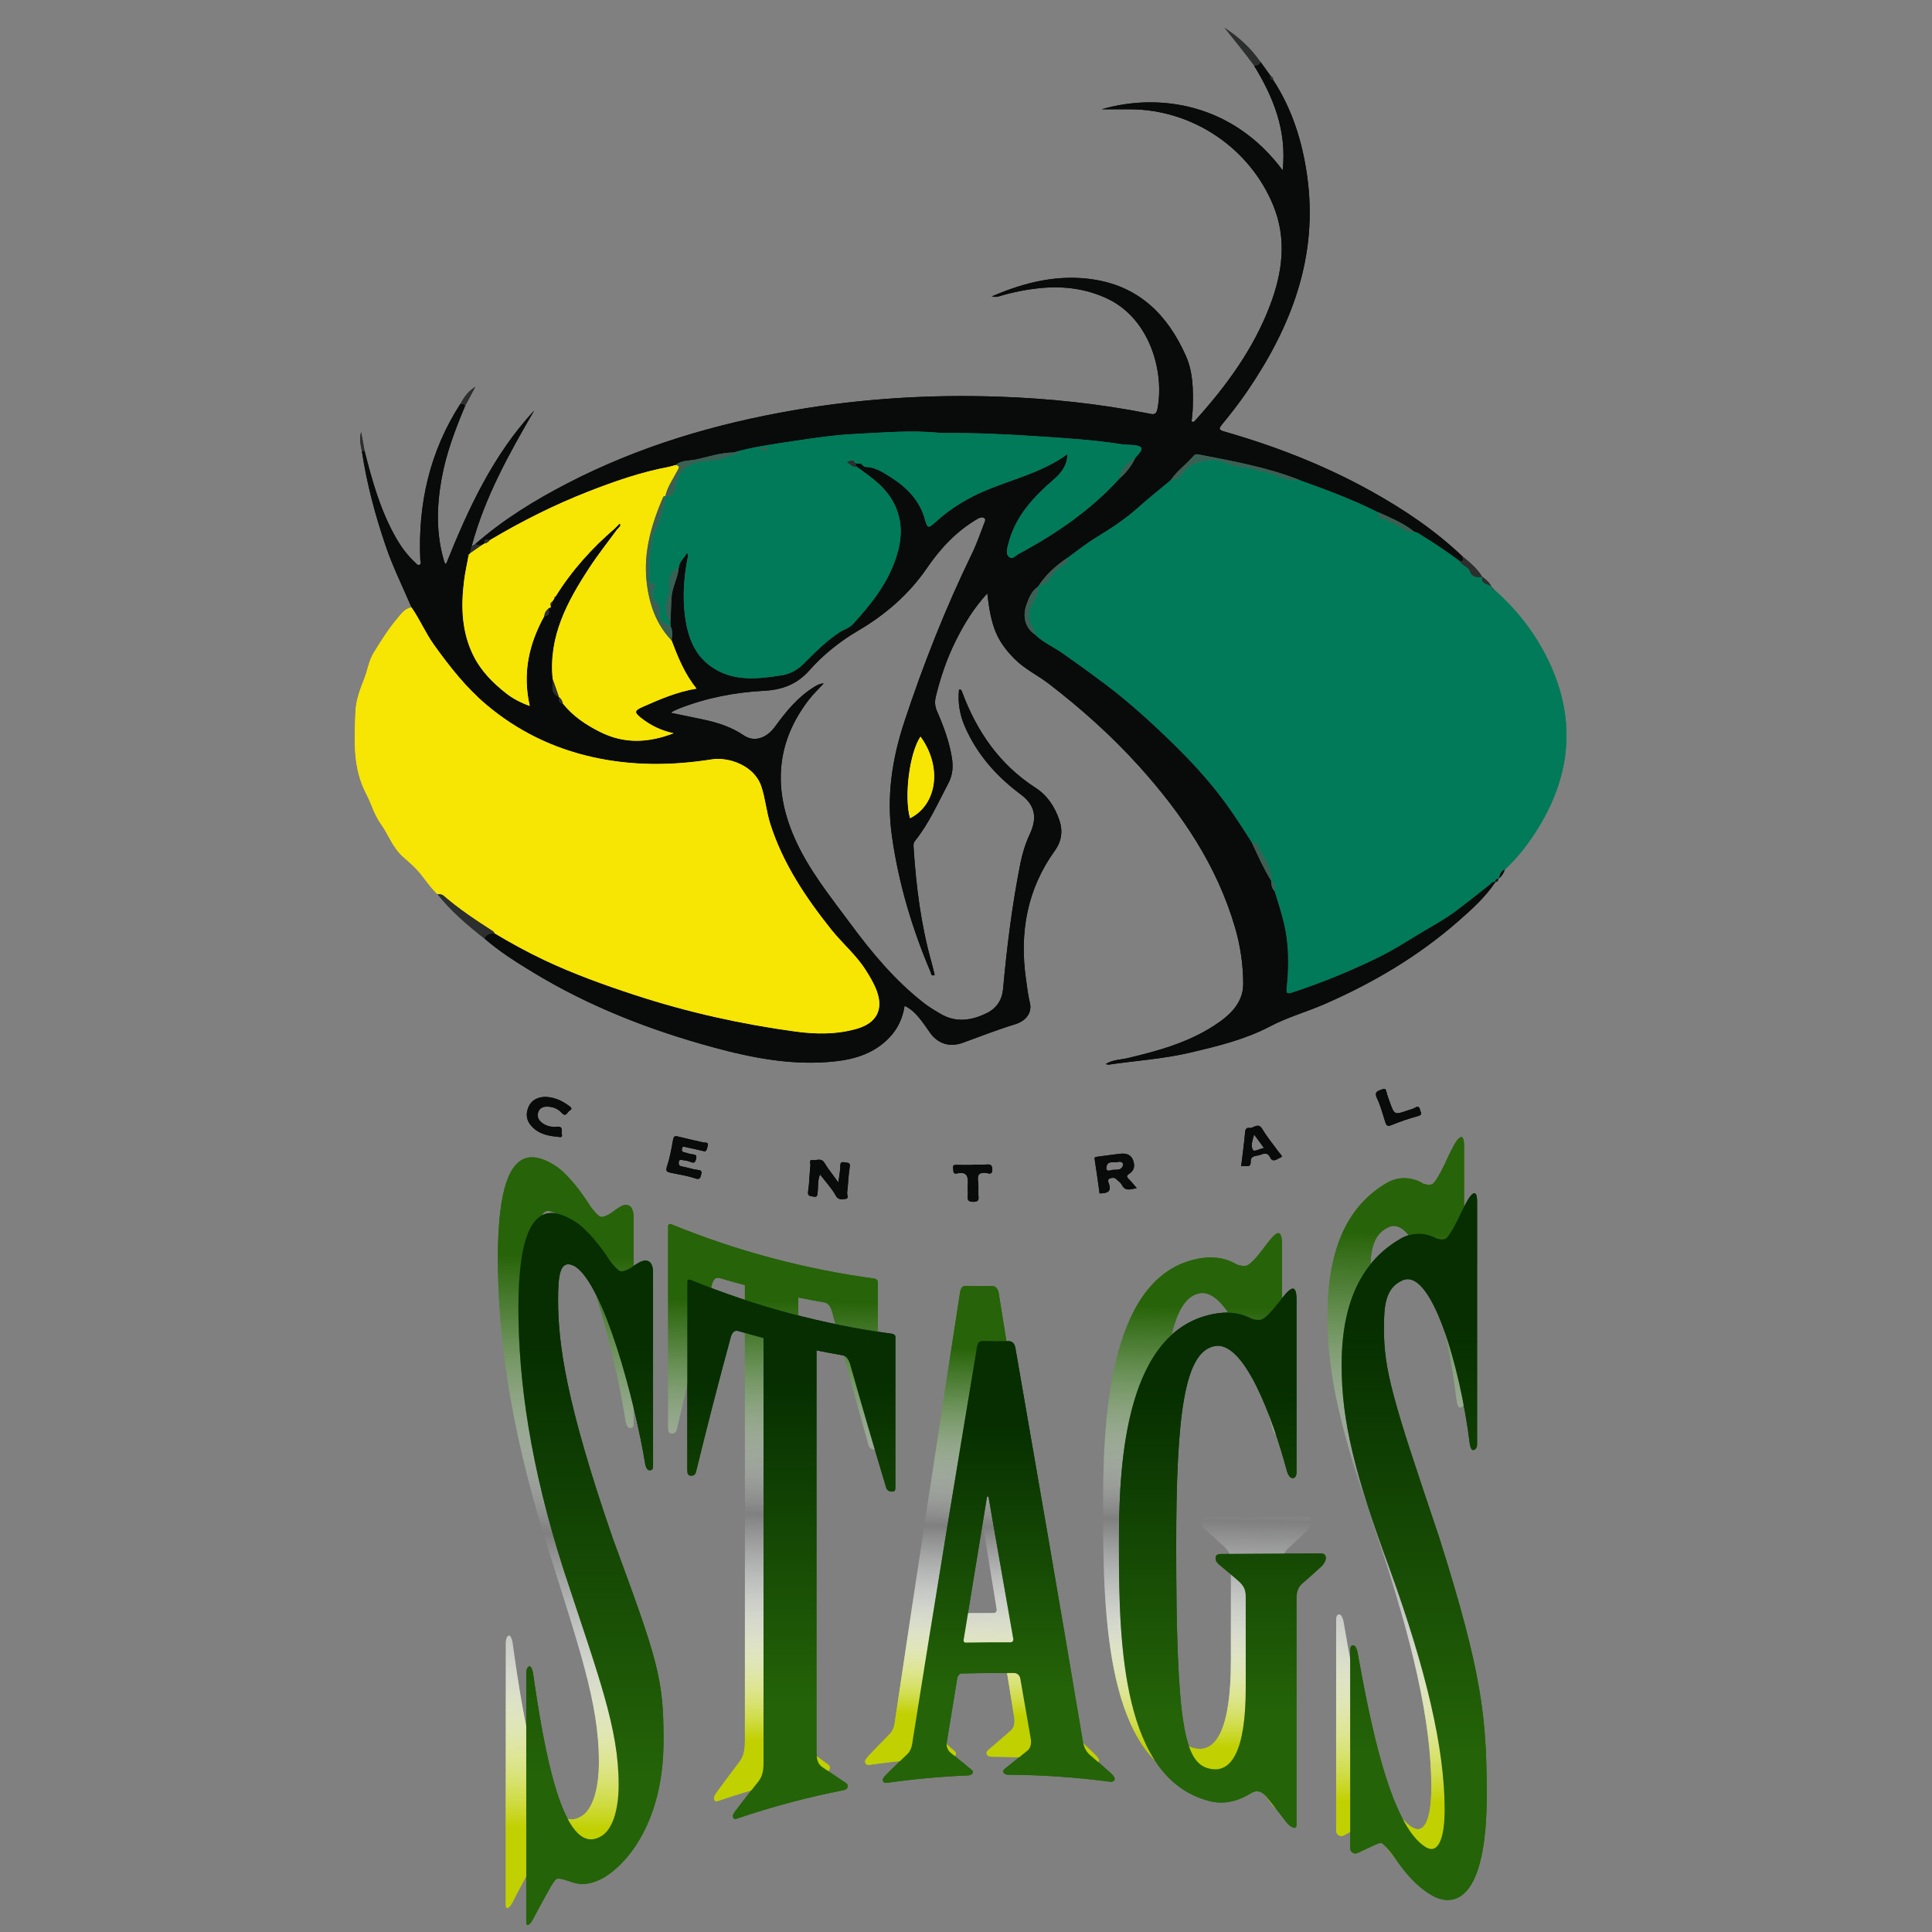<?xml version="1.0" encoding="utf-8"?>
<!-- Generator: Adobe Illustrator 16.0.0, SVG Export Plug-In . SVG Version: 6.00 Build 0)  -->
<!DOCTYPE svg PUBLIC "-//W3C//DTD SVG 1.1//EN" "http://www.w3.org/Graphics/SVG/1.1/DTD/svg11.dtd">
<svg version="1.1" id="flag-icon-css-am" xmlns="http://www.w3.org/2000/svg" xmlns:xlink="http://www.w3.org/1999/xlink" x="0px"
	 y="0px" width="150px" height="150px" viewBox="0 0 150 150" enable-background="new 0 0 150 150" xml:space="preserve">
<rect x="0" y="0" width="150" height="150" fill="#808080" stroke="none"/>
<g>
	<g>
		<g>
			<linearGradient id="SVGID_1_" gradientUnits="userSpaceOnUse" x1="43.761" y1="148.218" x2="44.779" y2="89.91">
				<stop  offset="0.107" style="stop-color:#C1D000"/>
				<stop  offset="0.119" style="stop-color:#C6D418;stop-opacity:0.97"/>
				<stop  offset="0.145" style="stop-color:#D1DD48;stop-opacity:0.903"/>
				<stop  offset="0.174" style="stop-color:#DBE574;stop-opacity:0.831"/>
				<stop  offset="0.204" style="stop-color:#E4EC99;stop-opacity:0.754"/>
				<stop  offset="0.236" style="stop-color:#EBF2B9;stop-opacity:0.673"/>
				<stop  offset="0.271" style="stop-color:#F1F7D3;stop-opacity:0.585"/>
				<stop  offset="0.309" style="stop-color:#F5FAE6;stop-opacity:0.487"/>
				<stop  offset="0.352" style="stop-color:#F9FDF4;stop-opacity:0.377"/>
				<stop  offset="0.406" style="stop-color:#FAFFFD;stop-opacity:0.24"/>
				<stop  offset="0.5" style="stop-color:#FBFFFF;stop-opacity:0"/>
				<stop  offset="0.593" style="stop-color:#C4D6BE;stop-opacity:0.25"/>
				<stop  offset="0.786" style="stop-color:#54843C;stop-opacity:0.771"/>
				<stop  offset="0.871" style="stop-color:#276308"/>
			</linearGradient>
			<path fill="url(#SVGID_1_)" d="M49.189,110.585c0,0.195-0.102,0.312-0.307,0.282c-0.152-0.021-0.255-0.232-0.306-0.503
				c-0.818-5.29-3.253-14.816-5.503-16.194c-1.222-0.66-1.313,0.875-1.315,2.854c0.012,3.53,0.597,8.272,4.289,19.505
				c3.527,10.091,3.973,11.544,3.963,16.741c-0.004,6.668-2.826,10.068-4.663,11.163c-1.347,0.754-2.178,0.462-2.763,0.204
				c-0.537-0.206-0.826-0.265-0.972-0.178c-0.192,0.121-0.583,0.862-1.537,2.679c-0.19,0.364-0.381,0.815-0.57,0.948
				c-0.19,0.134-0.237,0.006-0.237-0.234c0-6.751,0-13.501,0-20.251c0-0.242,0.047-0.573,0.237-0.612
				c0.143-0.029,0.237,0.269,0.285,0.497c0.86,6.292,2.326,15.191,5.258,13.582c0.946-0.469,1.451-2.13,1.451-4.246
				c0.005-4.647-1.527-8.854-4.304-17.727c-2.619-8.576-3.532-15.466-3.539-21.36c0.001-7.849,1.917-8.824,4.417-7.251
				c0.93,0.573,2.023,1.984,2.774,3.192c0.25,0.335,0.552,0.689,0.753,0.786c0.2,0.098,0.705-0.139,1.162-0.519
				c0.457-0.314,0.763-0.493,1.069-0.347c0.255,0.122,0.357,0.493,0.357,0.884C49.189,99.849,49.189,105.217,49.189,110.585z"/>
			<linearGradient id="SVGID_2_" gradientUnits="userSpaceOnUse" x1="59.38" y1="139.914" x2="60.161" y2="95.177">
				<stop  offset="0.107" style="stop-color:#C1D000"/>
				<stop  offset="0.119" style="stop-color:#C6D418;stop-opacity:0.97"/>
				<stop  offset="0.145" style="stop-color:#D1DD48;stop-opacity:0.903"/>
				<stop  offset="0.174" style="stop-color:#DBE574;stop-opacity:0.831"/>
				<stop  offset="0.204" style="stop-color:#E4EC99;stop-opacity:0.754"/>
				<stop  offset="0.236" style="stop-color:#EBF2B9;stop-opacity:0.673"/>
				<stop  offset="0.271" style="stop-color:#F1F7D3;stop-opacity:0.585"/>
				<stop  offset="0.309" style="stop-color:#F5FAE6;stop-opacity:0.487"/>
				<stop  offset="0.352" style="stop-color:#F9FDF4;stop-opacity:0.377"/>
				<stop  offset="0.406" style="stop-color:#FAFFFD;stop-opacity:0.24"/>
				<stop  offset="0.5" style="stop-color:#FBFFFF;stop-opacity:0"/>
				<stop  offset="0.593" style="stop-color:#C4D6BE;stop-opacity:0.25"/>
				<stop  offset="0.786" style="stop-color:#54843C;stop-opacity:0.771"/>
				<stop  offset="0.871" style="stop-color:#276308"/>
			</linearGradient>
			<path fill="url(#SVGID_2_)" d="M57.834,99.776c-0.659-0.174-1.316-0.357-1.97-0.551c-0.318-0.095-0.476,0.147-0.582,0.466
				c-0.917,3.599-1.828,7.35-2.733,11.285c-0.052,0.237-0.208,0.341-0.416,0.316c-0.209-0.025-0.26-0.155-0.26-0.464
				c0-5.211,0-10.421,0-15.631c0-0.124,0.104-0.204,0.26-0.14c5.086,2.081,10.378,3.484,15.742,4.211
				c0.166,0.022,0.275,0.137,0.275,0.237c0,4.23,0,8.462,0,12.692c0,0.251-0.055,0.349-0.275,0.34
				c-0.218-0.009-0.383-0.116-0.438-0.319c-0.952-3.388-1.9-6.854-2.846-10.433c-0.108-0.327-0.273-0.612-0.6-0.669
				c-0.672-0.116-1.342-0.241-2.011-0.377c0,11.16,0,22.319,0,33.479c0,0.639,0.054,1.106,0.434,1.401
				c0.542,0.404,1.086,0.805,1.631,1.204c0.164,0.124,0.381,0.238,0.381,0.395c0,0.154-0.055,0.32-0.327,0.374
				c-2.815,0.553-5.603,1.295-8.34,2.228c-0.265,0.091-0.317-0.066-0.317-0.24c0-0.176,0.212-0.421,0.37-0.645
				c0.53-0.732,1.062-1.443,1.596-2.136c0.374-0.497,0.427-1.013,0.427-1.687C57.834,123.335,57.834,111.556,57.834,99.776z"/>
			<linearGradient id="SVGID_3_" gradientUnits="userSpaceOnUse" x1="76.231" y1="137.181" x2="76.882" y2="99.85">
				<stop  offset="0.107" style="stop-color:#C1D000"/>
				<stop  offset="0.119" style="stop-color:#C6D418;stop-opacity:0.97"/>
				<stop  offset="0.145" style="stop-color:#D1DD48;stop-opacity:0.903"/>
				<stop  offset="0.174" style="stop-color:#DBE574;stop-opacity:0.831"/>
				<stop  offset="0.204" style="stop-color:#E4EC99;stop-opacity:0.754"/>
				<stop  offset="0.236" style="stop-color:#EBF2B9;stop-opacity:0.673"/>
				<stop  offset="0.271" style="stop-color:#F1F7D3;stop-opacity:0.585"/>
				<stop  offset="0.309" style="stop-color:#F5FAE6;stop-opacity:0.487"/>
				<stop  offset="0.352" style="stop-color:#F9FDF4;stop-opacity:0.377"/>
				<stop  offset="0.406" style="stop-color:#FAFFFD;stop-opacity:0.24"/>
				<stop  offset="0.5" style="stop-color:#FBFFFF;stop-opacity:0"/>
				<stop  offset="0.593" style="stop-color:#C4D6BE;stop-opacity:0.25"/>
				<stop  offset="0.786" style="stop-color:#54843C;stop-opacity:0.771"/>
				<stop  offset="0.871" style="stop-color:#276308"/>
			</linearGradient>
			<path fill="url(#SVGID_3_)" d="M77.924,128.258c-0.057-0.244-0.222-0.44-0.499-0.442c-1.364-0.011-2.729,0.003-4.091,0.039
				c-0.167,0.004-0.276,0.154-0.332,0.352c-0.276,1.804-0.552,3.613-0.828,5.429c-0.056,0.348,0.054,0.635,0.276,0.867
				c0.405,0.354,0.81,0.709,1.215,1.066c0.222,0.235,0.554,0.418,0.554,0.565c0,0.146-0.111,0.297-0.387,0.308
				c-2.119,0.09-4.234,0.283-6.338,0.58c-0.221,0.031-0.33-0.104-0.33-0.256c0-0.152,0.22-0.385,0.384-0.559
				c0.512-0.539,1.025-1.066,1.539-1.585c0.332-0.333,0.387-0.834,0.441-1.286c1.67-11.288,3.346-22.195,5.023-33.074
				c0.056-0.242,0.167-0.434,0.443-0.427c0.682,0.016,1.365,0.021,2.047,0.017c0.276-0.002,0.441,0.238,0.496,0.53
				c1.752,10.873,3.503,21.725,5.248,32.938c0.056,0.5,0.222,1.059,0.606,1.392c0.532,0.481,1.064,0.973,1.596,1.476
				c0.163,0.171,0.329,0.344,0.329,0.495c0,0.15-0.11,0.286-0.384,0.25c-2.639-0.345-5.293-0.527-7.948-0.545
				c-0.277-0.002-0.387-0.148-0.387-0.294c0-0.147,0.222-0.293,0.387-0.437c0.498-0.436,0.995-0.865,1.493-1.292
				c0.221-0.189,0.333-0.526,0.276-0.968C78.477,131.681,78.2,129.968,77.924,128.258z M77.148,125.231
				c0.167,0.001,0.276-0.145,0.223-0.341c-0.646-3.981-1.292-7.955-1.938-11.938c-0.037-0.001-0.073-0.001-0.11-0.001
				c-0.608,3.994-1.216,7.992-1.824,12.013c-0.056,0.196,0.055,0.292,0.165,0.29C74.825,125.235,75.987,125.228,77.148,125.231z"/>
			<linearGradient id="SVGID_4_" gradientUnits="userSpaceOnUse" x1="93.326" y1="140.436" x2="94.108" y2="95.65">
				<stop  offset="0.107" style="stop-color:#C1D000"/>
				<stop  offset="0.119" style="stop-color:#C6D418;stop-opacity:0.97"/>
				<stop  offset="0.145" style="stop-color:#D1DD48;stop-opacity:0.903"/>
				<stop  offset="0.174" style="stop-color:#DBE574;stop-opacity:0.831"/>
				<stop  offset="0.204" style="stop-color:#E4EC99;stop-opacity:0.754"/>
				<stop  offset="0.236" style="stop-color:#EBF2B9;stop-opacity:0.673"/>
				<stop  offset="0.271" style="stop-color:#F1F7D3;stop-opacity:0.585"/>
				<stop  offset="0.309" style="stop-color:#F5FAE6;stop-opacity:0.487"/>
				<stop  offset="0.352" style="stop-color:#F9FDF4;stop-opacity:0.377"/>
				<stop  offset="0.406" style="stop-color:#FAFFFD;stop-opacity:0.24"/>
				<stop  offset="0.5" style="stop-color:#FBFFFF;stop-opacity:0"/>
				<stop  offset="0.593" style="stop-color:#C4D6BE;stop-opacity:0.25"/>
				<stop  offset="0.786" style="stop-color:#54843C;stop-opacity:0.771"/>
				<stop  offset="0.871" style="stop-color:#276308"/>
			</linearGradient>
			<path fill="url(#SVGID_4_)" d="M95.566,121.275c0-0.563-0.213-0.911-0.588-1.256c-0.499-0.461-1-0.912-1.502-1.354
				c-0.215-0.221-0.269-0.328-0.269-0.548c0-0.217,0.161-0.327,0.43-0.328c2.652-0.012,5.268-0.026,7.83-0.043
				c0.208-0.002,0.362,0.122,0.362,0.371c0,0.251-0.104,0.375-0.26,0.622c-0.501,0.492-1.004,0.971-1.51,1.438
				c-0.366,0.29-0.524,0.702-0.524,1.302c0,6.281,0,12.562,0,18.842c0,0.18-0.104,0.261-0.263,0.201
				c-0.21-0.079-0.419-0.276-0.525-0.434c-0.527-0.725-1.056-1.428-1.587-2.111c-0.211-0.238-0.317-0.327-0.528-0.391
				c-0.16-0.047-0.319-0.037-0.533,0.071c-1.119,0.754-2.19,1.096-3.377,0.787c-6.771-1.731-7.093-12.831-7.079-21.335
				c-0.014-6.286,0.308-17.596,6.971-19.29c1.781-0.468,2.846,0.033,3.379,0.337c0.213,0.106,0.585,0.166,0.798,0.102
				c0.266-0.081,0.797-0.647,1.324-1.356c0.476-0.633,0.791-1.049,1.054-1.147s0.367,0.28,0.367,0.882c0,4.801,0,9.602,0,14.401
				c0,0.24-0.104,0.432-0.263,0.449c-0.21,0.023-0.367-0.197-0.473-0.54c-1.104-4.408-3.383-11.15-5.755-10.518
				c-2.266,0.546-2.924,5.619-2.922,16.69c-0.001,15.114,0.655,18.163,2.599,18.614c1.672,0.396,2.844-1.411,2.844-6.795
				C95.566,126.385,95.566,123.83,95.566,121.275z"/>
			<linearGradient id="SVGID_5_" gradientUnits="userSpaceOnUse" x1="108.288" y1="146.122" x2="109.299" y2="88.202">
				<stop  offset="0.107" style="stop-color:#C1D000"/>
				<stop  offset="0.119" style="stop-color:#C6D418;stop-opacity:0.97"/>
				<stop  offset="0.145" style="stop-color:#D1DD48;stop-opacity:0.903"/>
				<stop  offset="0.174" style="stop-color:#DBE574;stop-opacity:0.831"/>
				<stop  offset="0.204" style="stop-color:#E4EC99;stop-opacity:0.754"/>
				<stop  offset="0.236" style="stop-color:#EBF2B9;stop-opacity:0.673"/>
				<stop  offset="0.271" style="stop-color:#F1F7D3;stop-opacity:0.585"/>
				<stop  offset="0.309" style="stop-color:#F5FAE6;stop-opacity:0.487"/>
				<stop  offset="0.352" style="stop-color:#F9FDF4;stop-opacity:0.377"/>
				<stop  offset="0.406" style="stop-color:#FAFFFD;stop-opacity:0.24"/>
				<stop  offset="0.5" style="stop-color:#FBFFFF;stop-opacity:0"/>
				<stop  offset="0.593" style="stop-color:#C4D6BE;stop-opacity:0.25"/>
				<stop  offset="0.786" style="stop-color:#54843C;stop-opacity:0.771"/>
				<stop  offset="0.871" style="stop-color:#276308"/>
			</linearGradient>
			<path fill="url(#SVGID_5_)" d="M113.67,108.827c0,0.241-0.095,0.421-0.284,0.46c-0.143,0.029-0.238-0.188-0.286-0.494
				c-0.758-6.423-3.067-14.766-5.366-13.479c-1.25,0.602-1.354,2.063-1.354,3.838c-0.012,3.524,0.688,5.938,4.312,17.247
				c3.39,11.221,3.721,14.788,3.733,21.044c0.007,8.771-2.594,9.45-4.418,8.311c-1.324-0.809-2.174-2.053-2.772-2.913
				c-0.552-0.769-0.854-1.113-1.006-1.188c-0.202-0.098-0.604,0.193-1.622,0.699c-0.204,0.1-0.407,0.266-0.613,0.168
				c-0.204-0.097-0.256-0.25-0.256-0.444c0-5.438,0-10.877,0-16.315c0-0.195,0.052-0.446,0.256-0.418
				c0.153,0.021,0.256,0.296,0.307,0.501c0.914,5.292,2.509,14.421,5.412,16.07c0.934,0.498,1.417-0.815,1.417-3.169
				c-0.004-5.023-1.438-11.372-4.297-19.73c-2.719-7.82-3.768-12.155-3.763-16.878c-0.002-6.01,2.12-8.875,4.664-10.331
				c0.947-0.526,2.031-0.377,2.762,0.095c0.244,0.08,0.536,0.136,0.73,0.021c0.194-0.113,0.678-0.932,1.109-1.91
				c0.431-0.901,0.717-1.496,1.003-1.693c0.237-0.166,0.332,0.166,0.332,0.648C113.67,95.586,113.67,102.207,113.67,108.827z"/>
		</g>
	</g>
	<path fill-rule="evenodd" clip-rule="evenodd" fill="#017A5A" d="M116.025,45.795c1.625,1.435,2.962,3.106,3.96,5.028
		c2.478,4.777,2.092,9.399-0.816,13.87c-0.668,1.024-1.424,1.971-2.317,2.808c-0.377,0.099-0.396,0.45-0.518,0.73l0.004-0.028
		c-0.155,0.032-0.295,0.076-0.249,0.286l0.018-0.015c-0.225-0.043-0.33,0.129-0.477,0.244c-0.875,0.693-1.747,1.392-2.643,2.06
		c-0.827,0.617-1.739,1.102-2.618,1.632c-1.125,0.676-2.226,1.39-3.411,1.965c-2.121,1.031-4.298,1.927-6.538,2.665
		c-0.548,0.18-0.579,0.115-0.52-0.471c0.124-1.249,0.148-2.502-0.014-3.753c-0.162-1.246-0.567-2.427-0.931-3.62
		c-0.074-0.252,0.22-0.633-0.263-0.74c-0.017-0.027-0.019-0.054-0.01-0.083c0.104-1.126-0.715-1.908-1.072-2.861
		c-0.049-0.129-0.263-0.07-0.406-0.062c-0.888-1.41-1.797-2.803-2.842-4.113c-1.317-1.65-2.794-3.14-4.322-4.584
		c-1.363-1.287-2.771-2.519-4.274-3.651c-1.081-0.813-2.174-1.604-3.281-2.378c-0.716-0.501-1.542-0.842-2.164-1.478
		c0.049-0.174-0.036-0.296-0.119-0.451c-0.279-0.519-0.449-0.994-0.177-1.664c0.203-0.499,0.655-0.96,0.558-1.577l0.012-0.013
		c0.244-0.124,0.568-0.188,0.718-0.384c0.399-0.526,0.76-1.077,1.384-1.368c0.231-0.109,0.148-0.307,0.174-0.479
		c0.747-0.554,1.477-1.13,2.274-1.616c1.119-0.683,2.212-1.398,3.195-2.278c0.832-0.745,1.711-1.439,2.567-2.156
		c0.69,0.044,0.91-0.585,1.312-0.94c0.55-0.49,1.981-0.786,2.661-0.491c0.542,0.235,1.086,0.413,1.696,0.453
		c0.546,0.036,1.074,0.281,1.621,0.378c0.896,0.163,1.693,0.767,2.663,0.592c2.091,0.75,4.174,1.522,6.162,2.522
		c0.054,0.178-0.043,0.49,0.231,0.487c0.331-0.003,0.514,0.256,0.774,0.32c0.626,0.152,1.026,0.861,1.769,0.7
		c0.196,0.008,0.347,0.125,0.506,0.222c1.041,0.631,2.043,1.321,3.024,2.04c0.141,0.394,0.655,0.404,0.803,0.831
		c0.146,0.423,0.546,0.485,0.956,0.42l-0.008-0.007c-0.128,0.599,0.458,0.522,0.716,0.757l0.04,0.007c0,0,0.001,0.042,0.001,0.041
		C115.838,45.714,115.899,45.783,116.025,45.795z"/>
	<path fill-rule="evenodd" clip-rule="evenodd" fill="#090A0A" d="M80.321,49.244c0.622,0.635,1.448,0.976,2.164,1.478
		c1.107,0.775,2.2,1.566,3.281,2.378c1.503,1.132,2.911,2.364,4.274,3.651c1.528,1.444,3.005,2.934,4.322,4.584
		c1.045,1.31,1.954,2.703,2.842,4.113c0.461,0.991,0.902,1.991,1.479,2.923c-0.009,0.029-0.007,0.056,0.01,0.083
		c0.019,0.271,0.059,0.534,0.263,0.74c0.363,1.193,0.769,2.375,0.931,3.62c0.162,1.251,0.138,2.504,0.014,3.753
		c-0.06,0.586-0.028,0.65,0.52,0.471c2.24-0.737,4.417-1.633,6.538-2.665c1.186-0.575,2.286-1.29,3.411-1.965
		c0.879-0.53,1.791-1.015,2.618-1.632c0.896-0.668,1.768-1.366,2.643-2.06c0.146-0.115,0.252-0.287,0.477-0.244
		c-0.794,1.193-1.851,2.143-2.915,3.073c-3.092,2.703-6.586,4.766-10.343,6.408c-1.398,0.609-2.889,1.022-4.227,1.727
		c-1.955,1.028-4.045,1.53-6.154,2.031c-2.101,0.499-4.256,0.634-6.385,0.946c-0.053,0.009-0.11-0.019-0.236-0.043
		c0.563-0.354,1.161-0.332,1.713-0.464c2.344-0.558,4.659-1.193,6.705-2.523c1.188-0.771,2.262-1.729,2.257-3.262
		c-0.005-1.456-0.215-2.911-0.628-4.33c-1.406-4.835-4.145-8.871-7.47-12.558c-2.124-2.352-4.479-4.454-6.986-6.385
		c-0.875-0.673-1.895-1.146-2.684-1.949c-1.349-1.376-1.812-2.451-2.1-5.073c-1.043,1.128-1.804,2.379-2.46,3.697
		c-0.683,1.371-1.17,2.811-1.535,4.297c-0.103,0.412-0.079,0.768,0.087,1.149c0.503,1.149,0.941,2.322,1.149,3.568
		c0.116,0.696,0.085,1.365-0.257,2.013c-0.81,1.53-1.503,3.127-2.597,4.49c-0.154,0.192-0.119,0.396-0.106,0.597
		c0.196,2.989,0.573,5.949,1.387,8.841c0.093,0.326,0.165,0.658,0.245,0.979c-0.288,0.118-0.267-0.115-0.31-0.217
		c-1.445-3.395-2.49-6.897-3.009-10.567c-0.433-3.064,0.008-5.984,0.966-8.883c1.469-4.452,3.183-8.798,5.232-13.014
		c0.375-0.768,0.653-1.584,0.963-2.382c0.056-0.141,0.173-0.345-0.034-0.439c-0.132-0.061-0.294-0.025-0.463,0.074
		c-1.625,0.946-2.875,2.267-3.928,3.806c-1.403,2.055-3.23,3.638-5.38,4.898c-1.408,0.826-2.7,1.865-3.782,3.086
		c-0.958,1.083-2.124,1.497-3.486,1.569c-2.269,0.119-4.474,0.541-6.594,1.372c-0.176,0.068-0.345,0.151-0.515,0.232
		c-0.035,0.016-0.06,0.054-0.126,0.113c0.862,0.177,1.692,0.342,2.52,0.52c1.107,0.239,2.169,0.575,3.125,1.227
		c0.787,0.535,1.75,0.253,2.431-0.685c0.866-1.193,1.79-2.32,3.069-3.098c0.205-0.126,0.417-0.24,0.705-0.249
		c-0.381,0.413-0.794,0.802-1.137,1.244c-2.573,3.321-2.789,6.916-1.154,10.686c1.082,2.497,2.794,4.596,4.395,6.762
		c1.66,2.246,3.444,4.379,5.661,6.11c0.413,0.322,0.86,0.588,1.311,0.852c1.216,0.712,2.416,0.514,3.588-0.063
		c0.759-0.373,1.187-1.014,1.266-1.889c0.292-3.272,0.704-6.529,1.345-9.755c0.154-0.777,0.391-1.523,0.727-2.251
		c0.478-1.031,0.599-2.117-0.699-3.079c-1.867-1.381-3.394-3.096-4.341-5.265c-0.4-0.92-0.559-1.872-0.457-2.865
		c0.159-0.047,0.193,0.055,0.229,0.148c1.143,3.082,2.915,5.665,5.73,7.477c0.896,0.577,1.479,1.472,1.827,2.488
		c0.291,0.845,0.184,1.646-0.347,2.383c-2.16,3-2.75,6.357-2.243,9.956c0.087,0.619,0.158,1.241,0.306,1.855
		c0.183,0.751-0.269,1.399-1.16,1.671c-1.378,0.421-2.715,0.949-4.067,1.438c-1.022,0.367-1.95,0.06-2.562-0.837
		c-0.866-1.273-1.286-1.722-1.938-2.039c-0.145,0.947-0.516,1.771-1.186,2.471c-1.147,1.198-2.609,1.665-4.184,1.84
		c-3.257,0.359-6.406-0.247-9.531-1.1c-4.903-1.338-9.599-3.167-13.952-5.814c-1.31-0.796-2.61-1.614-3.772-2.628
		c0.167-0.327,0.457-0.408,0.793-0.397c1.254,0.749,2.532,1.451,3.854,2.076c2.289,1.083,4.665,1.936,7.065,2.722
		c4.063,1.33,8.223,2.255,12.456,2.83c1.58,0.215,3.172,0.232,4.734-0.213c1.555-0.442,2.095-1.49,1.569-2.932
		c-0.219-0.597-0.542-1.129-0.878-1.657c-0.748-1.172-1.824-2.067-2.682-3.148c-1.974-2.486-3.722-5.089-4.704-8.152
		c-0.31-0.965-0.382-1.968-0.707-2.943c-0.542-1.622-2.537-2.299-3.854-2.09c-3.092,0.488-6.171,0.512-9.248-0.179
		c-3.081-0.69-5.83-2.031-8.239-4.064c-1.587-1.338-2.854-2.96-4.061-4.639c-0.666-0.926-1.101-1.981-1.752-2.911
		c-0.677-1.588-1.448-3.137-2.007-4.776c-0.82-2.409-1.475-4.857-1.852-7.376c0.07-0.001,0.141-0.003,0.211-0.005
		c0.587,2.326,1.234,4.632,2.431,6.738c0.403,0.709,0.887,1.364,1.487,1.924c0.099,0.093,0.205,0.259,0.365,0.174
		c0.163-0.086,0.05-0.259,0.043-0.393c-0.186-4.344,0.735-8.404,3.11-12.088c0.148-0.012,0.296-0.024,0.376,0.143
		c-0.777,1.845-1.483,3.712-1.837,5.696c-0.375,2.105-0.426,4.198,0.172,6.275c0.022,0.079,0.045,0.16,0.081,0.234
		c0.015,0.032,0.061,0.051,0.102,0.082c1.719-4.296,3.645-8.469,6.84-11.918c-1.953,3.356-3.839,6.737-4.852,10.522
		c-0.049,0.194-0.098,0.388-0.147,0.581c-0.013,0.038-0.038,0.061-0.076,0.07c-0.113,0.028-0.128,0.079-0.035,0.154
		c-0.117,0.657-0.268,1.31-0.346,1.971c-0.237,1.986-0.17,3.938,0.757,5.773c0.594,1.179,1.511,2.092,2.527,2.89
		c0.515,0.403,1.119,0.721,1.832,0.98c-0.587-2.557-0.061-4.823,1.123-6.976c0.423-0.021,0.423-0.268,0.306-0.577
		c0.036-0.072,0.091-0.097,0.168-0.075c0.017,0.06,0.04,0.063,0.065,0.007c0.001-0.002-0.029-0.02-0.045-0.029
		c0-0.056-0.001-0.111-0.002-0.167c0.119-0.069,0.143-0.182,0.14-0.306c0.054-0.082,0.107-0.164,0.161-0.245
		c0.029-0.044,0.057-0.089,0.085-0.133c1.254-2.021,2.827-3.762,4.626-5.308c0.05,0.034,0.098,0.066,0.147,0.101
		c-0.724,0.994-1.492,1.96-2.164,2.989c-1.711,2.616-3.172,5.328-2.836,8.623c0.031,0.512-0.224,1.124,0.489,1.397l0-0.003
		c0.012,0.223-0.061,0.494,0.301,0.51c0.78,0.98,1.781,1.652,2.897,2.209c1.86,0.929,3.709,0.862,5.712,0.097
		c-0.996-0.212-1.792-0.614-2.51-1.173c-0.567-0.441-0.557-0.582,0.088-0.868c1.334-0.587,2.671-1.172,4.197-1.424
		c-0.927-1.138-1.443-2.432-1.939-3.737c0.062-0.385,0.095-0.766-0.087-1.13c-0.004-0.095-0.008-0.19-0.011-0.284
		c0.053-0.637,0.049-1.276,0.09-1.914c0.053-0.823,0.499-1.526,0.564-2.328c0.037-0.467,0.41-0.73,0.645-1.152
		c0.039,0.129,0.078,0.188,0.068,0.237c-0.312,1.563-0.443,3.129-0.228,4.723c0.208,1.541,0.707,2.942,2.011,3.868
		c1.685,1.198,3.603,0.983,5.496,0.686c0.668-0.105,1.245-0.436,1.735-0.931c0.866-0.869,1.728-1.74,2.767-2.421
		c0.33-0.215,0.726-0.3,1.008-0.609c1.436-1.554,2.734-3.194,3.394-5.248c0.435-1.351,0.503-2.676-0.123-4.012
		c-0.636-1.356-1.805-2.144-2.954-2.969c-0.04-0.092-0.08-0.185-0.121-0.277c0.131,0.014,0.263,0.027,0.394,0.042
		c0.026,0.006,0.051,0.009,0.078,0.008c0.095,0.113,0.191,0.233,0.353,0.238c0.721,0.025,1.303,0.399,1.883,0.766
		c1.267,0.8,2.291,1.807,2.701,3.308c0.192,0.701,0.263,0.722,0.819,0.214c1.194-1.093,2.563-1.914,4.059-2.524
		c2.092-0.855,4.325-1.39,6.189-2.756l-0.007-0.007c0.007,0.834-0.45,1.448-1.028,1.947c-1.588,1.369-2.99,2.855-3.537,4.957
		c-0.093,0.359-0.254,0.815,0.025,1.073c0.303,0.282,0.579-0.173,0.874-0.284c0.039-0.015,0.076-0.035,0.113-0.056
		c2.809-1.544,5.43-3.338,7.594-5.736c0.539-0.446,0.949-0.991,1.247-1.623c0.082-0.094,0.165-0.187,0.247-0.282
		c0.307-0.356,0.353-0.586-0.232-0.676c-0.375-0.058-0.752-0.031-1.122-0.09c-2.063-0.326-4.142-0.455-6.222-0.595
		c-2.542-0.172-5.087-0.298-7.639-0.269c-0.083,0.001-0.166-0.006-0.249-0.015c-2.15-0.226-4.297-0.024-6.444,0.078
		c-1.667,0.079-3.318,0.322-4.968,0.573c-1.534,0.234-3.074,0.438-4.571,0.872c-0.983,0.013-1.915,0.316-2.857,0.534
		c-0.552,0.128-1.172,0.037-1.65,0.445c-0.181,0.049-0.359,0.11-0.543,0.145c-2.16,0.404-4.221,1.125-6.26,1.923
		c-2.646,1.035-5.173,2.309-7.613,3.76c-0.211-0.029-0.477-0.142-0.417,0.262c-0.075,0.047-0.15,0.094-0.225,0.142
		c-0.171-0.024-0.343-0.048-0.515-0.071c2.174-1.916,4.624-3.419,7.185-4.744c5.556-2.875,11.471-4.626,17.62-5.682
		c5.261-0.903,10.555-1.226,15.88-1.043c3.894,0.134,7.759,0.545,11.586,1.298c0.309,0.061,0.612,0.189,0.716-0.342
		c0.562-2.868-0.58-7.016-3.901-8.574c-1.656-0.777-3.393-0.99-5.194-0.814c-1.107,0.108-2.188,0.331-3.253,0.651
		c-0.159,0.048-0.339,0.032-0.513-0.004c2.573-1.108,5.229-1.763,8.034-1.293c3.476,0.582,5.637,2.774,7.026,5.886
		c0.584,1.311,0.582,2.682,0.544,4.064c-0.009,0.353-0.061,0.705-0.09,1.041c0.149,0.096,0.212,0.008,0.282-0.07
		c2.412-2.67,4.521-5.541,5.808-8.937c0.967-2.551,1.323-5.143,0.247-7.763c-1.836-4.471-6.28-7.447-11.112-7.458
		c-0.686-0.002-1.369-0.001-2.203-0.001c4.465-1.294,10.188-0.455,14.05,4.743c0.33-3.084-0.713-5.662-2.215-8.117
		c0.204-0.036,0.424-0.044,0.493-0.3c0.259,0.357,0.518,0.715,0.776,1.072c-0.06,0.193,0.01,0.304,0.21,0.333
		c1.476,2.266,2.259,4.773,2.633,7.433c0.885,6.284-1.224,11.727-4.69,16.788c-0.59,0.86-1.233,1.688-1.896,2.493
		c-0.298,0.361-0.285,0.451,0.175,0.582c3.964,1.134,7.788,2.625,11.397,4.633c2.547,1.417,4.95,3.036,7.07,5.051
		c0.014,0.17,0.18,0.435-0.217,0.348c-0.981-0.719-1.983-1.409-3.024-2.04c-0.159-0.097-0.31-0.214-0.506-0.222
		c-0.83-0.678-1.814-1.069-2.774-1.506c-1.988-1-4.071-1.773-6.162-2.522c-2.498-0.982-5.126-1.448-7.743-1.958
		c-0.142-0.027-0.315-0.052-0.419,0.069c-0.563,0.664-1.299,1.167-1.791,1.897c-0.856,0.717-1.735,1.411-2.567,2.156
		c-0.983,0.879-2.076,1.595-3.195,2.278c-0.798,0.486-1.527,1.063-2.274,1.616c-0.892,0.609-1.69,1.311-2.275,2.231l-0.012,0.013
		c-0.485,0.333-0.693,0.855-0.882,1.372C79.356,47.866,79.606,48.748,80.321,49.244z M71.466,57.188
		c-0.861,1.267-1.283,4.683-0.812,6.343C72.776,62.464,73.168,59.517,71.466,57.188z"/>
	<path fill-rule="evenodd" clip-rule="evenodd" fill="#F7E503" d="M31.952,47.165c0.651,0.929,1.086,1.984,1.752,2.911
		c1.208,1.679,2.474,3.301,4.061,4.639c2.41,2.033,5.159,3.374,8.239,4.064c3.076,0.69,6.156,0.667,9.248,0.179
		c1.317-0.209,3.312,0.468,3.854,2.09c0.325,0.975,0.397,1.978,0.707,2.943c0.981,3.063,2.73,5.666,4.704,8.152
		c0.858,1.081,1.934,1.977,2.682,3.148c0.336,0.528,0.66,1.06,0.878,1.657c0.526,1.441-0.014,2.489-1.569,2.932
		c-1.562,0.445-3.155,0.428-4.734,0.213c-4.233-0.575-8.394-1.5-12.456-2.83c-2.4-0.786-4.776-1.639-7.065-2.722
		c-1.322-0.625-2.6-1.327-3.854-2.076c-0.033-0.051-0.056-0.121-0.103-0.151c-1.331-0.858-2.653-1.727-3.852-2.769
		c-0.138-0.121-0.305-0.121-0.474-0.117c-0.584-0.546-1.003-1.234-1.521-1.82c-0.333-0.375-0.756-0.737-1.154-1.087
		c-0.807-0.708-1.134-1.737-1.742-2.581c-0.494-0.687-0.721-1.55-1.105-2.281c-1.085-2.061-0.928-4.218-0.849-6.38
		c0.032-0.877,0.345-1.739,0.676-2.562c0.267-0.665,0.353-1.398,0.73-2.017c0.566-0.924,1.141-1.84,1.843-2.676
		C31.167,47.643,31.424,47.248,31.952,47.165z"/>
	<path fill-rule="evenodd" clip-rule="evenodd" fill="#090A0A" d="M63.664,91.182c-0.207,0.521-0.122,0.966-0.185,1.392
		c-0.032,0.224,0,0.397-0.332,0.33c-0.263-0.054-0.465-0.024-0.403-0.427c0.101-0.656,0.103-1.33,0.174-1.992
		c0.016-0.146-0.126-0.478,0.169-0.418c0.302,0.059,0.672-0.208,0.925,0.22c0.291,0.493,0.664,0.939,1.077,1.513
		c0.065-0.513,0.154-0.894,0.151-1.274c-0.001-0.34,0.165-0.32,0.386-0.273c0.186,0.04,0.407-0.016,0.347,0.352
		c-0.109,0.657-0.117,1.327-0.2,1.989c-0.021,0.167,0.175,0.479-0.164,0.494c-0.243,0.011-0.516,0.109-0.724-0.266
		C64.572,92.25,64.108,91.764,63.664,91.182z"/>
	<path fill-rule="evenodd" clip-rule="evenodd" fill="#090A0A" d="M88.258,92.246c-0.488,0.083-0.891,0.283-1.167-0.266
		c-0.088-0.174-0.288-0.295-0.437-0.439c-0.143-0.143-0.315-0.101-0.47-0.054c-0.188,0.059-0.162,0.23-0.107,0.367
		c0.265,0.665-0.106,0.8-0.705,0.8c-0.122-0.866-0.237-1.743-0.378-2.615c-0.028-0.172,0.004-0.205,0.155-0.224
		c0.621-0.076,1.239-0.176,1.86-0.24c0.418-0.043,0.8,0.058,0.964,0.507c0.151,0.41,0.102,0.793-0.294,1.046
		c-0.229,0.145-0.216,0.249-0.035,0.423C87.837,91.736,88.002,91.951,88.258,92.246z M86.22,90.87
		c0.283-0.137,0.813,0.124,0.967-0.394c0.067-0.227-0.194-0.324-0.387-0.261c-0.308,0.105-0.791-0.162-0.897,0.377
		C85.872,90.736,85.886,90.959,86.22,90.87z"/>
	<path fill-rule="evenodd" clip-rule="evenodd" fill="#090A0A" d="M54.629,89.371c-0.548-0.123-0.953-0.222-1.363-0.303
		c-0.117-0.024-0.289-0.129-0.322,0.133c-0.026,0.202,0.067,0.245,0.23,0.277c0.205,0.041,0.402,0.132,0.607,0.147
		c0.291,0.025,0.323,0.128,0.25,0.399c-0.078,0.282-0.193,0.276-0.416,0.188c-0.171-0.07-0.36-0.11-0.545-0.129
		c-0.14-0.015-0.347-0.13-0.373,0.162c-0.017,0.206,0.055,0.288,0.269,0.324c0.39,0.066,0.77,0.205,1.161,0.255
		c0.253,0.033,0.399,0.061,0.313,0.361c-0.071,0.245-0.082,0.437-0.472,0.303c-0.607-0.209-1.256-0.295-1.887-0.434
		c-0.267-0.058-0.426-0.101-0.3-0.481c0.221-0.67,0.354-1.373,0.473-2.069c0.051-0.298,0.146-0.325,0.404-0.259
		c0.645,0.164,1.296,0.299,1.944,0.454c0.15,0.036,0.436-0.058,0.342,0.277C54.882,89.202,54.839,89.47,54.629,89.371z"/>
	<path fill-rule="evenodd" clip-rule="evenodd" fill="#090A0A" d="M42.281,85.16c0.76,0.01,1.328,0.291,1.865,0.675
		c0.179,0.128,0.343,0.243,0.074,0.393c-0.175,0.098-0.264,0.551-0.61,0.174c-0.305-0.334-0.712-0.492-1.175-0.482
		c-0.297,0.006-0.535,0.111-0.639,0.407c-0.108,0.308-0.033,0.569,0.216,0.79c0.354,0.312,0.789,0.408,1.224,0.362
		c0.553-0.058,0.325,0.393,0.382,0.582c0.097,0.321-0.215,0.206-0.371,0.192c-0.651-0.059-1.283-0.192-1.796-0.638
		c-0.533-0.461-0.681-1.011-0.436-1.627C41.259,85.383,41.763,85.191,42.281,85.16z"/>
	<path fill-rule="evenodd" clip-rule="evenodd" fill="#090A0A" d="M96.364,90.554c0.102-0.845,0.216-1.687,0.296-2.532
		c0.024-0.252,0.027-0.492,0.348-0.449c0.33,0.042,0.67-0.47,1.003,0.094c0.367,0.626,0.846,1.186,1.269,1.78
		c0.094,0.132,0.385,0.344,0.141,0.424c-0.219,0.072-0.593,0.441-0.803,0.003c-0.243-0.51-0.581-0.249-0.897-0.177
		c-0.288,0.065-0.636,0.05-0.619,0.525C97.119,90.744,96.627,90.441,96.364,90.554z M97.368,88.084
		c-0.13,0.478-0.289,0.896-0.087,1.202c0.108,0.164,0.506-0.099,0.855-0.156C97.868,88.766,97.647,88.465,97.368,88.084z"/>
	<path fill-rule="evenodd" clip-rule="evenodd" fill="#090A0A" d="M75.543,90.422c0.335,0,0.67,0.022,1.003-0.007
		c0.313-0.027,0.496-0.009,0.497,0.394c0,0.432-0.277,0.287-0.462,0.263c-0.509-0.068-0.728,0.089-0.643,0.633
		c0.053,0.349,0.01,0.711,0.025,1.067c0.014,0.294,0.09,0.541-0.4,0.538c-0.469-0.004-0.447-0.213-0.424-0.532
		c0.019-0.25-0.024-0.504-0.004-0.754c0.049-0.611-0.007-1.097-0.834-0.917c-0.348,0.075-0.266-0.215-0.298-0.405
		c-0.04-0.246,0.077-0.271,0.284-0.261c0.417,0.018,0.837,0.005,1.255,0.005C75.543,90.438,75.543,90.43,75.543,90.422z"/>
	<path fill-rule="evenodd" clip-rule="evenodd" fill="#090A0A" d="M107.389,84.55c0.16-0.043,0.206,0.035,0.244,0.186
		c0.069,0.281,0.169,0.558,0.268,0.831c0.362,1.003,0.363,1.003,1.404,0.641c0.177-0.062,0.37-0.098,0.528-0.191
		c0.232-0.141,0.36-0.125,0.422,0.159c0.043,0.201,0.219,0.376-0.169,0.478c-0.702,0.186-1.392,0.429-2.064,0.703
		c-0.32,0.131-0.392-0.003-0.471-0.243c-0.201-0.611-0.351-1.248-0.631-1.822C106.63,84.695,107.066,84.689,107.389,84.55z"/>
	<path fill-rule="evenodd" clip-rule="evenodd" fill="#2C2F2E" d="M33.97,69.427c0.169-0.004,0.336-0.004,0.474,0.117
		c1.199,1.042,2.521,1.911,3.852,2.769c0.047,0.031,0.07,0.101,0.103,0.151c-0.336-0.011-0.626,0.07-0.793,0.397
		C36.288,71.83,35.02,70.744,33.97,69.427z"/>
	<path fill-rule="evenodd" clip-rule="evenodd" fill="#2C2F2E" d="M97.868,4.808c-0.069,0.255-0.289,0.264-0.493,0.3
		c-0.744-1.011-1.546-1.977-2.326-2.971C96.162,2.85,97.116,3.721,97.868,4.808z"/>
	<path fill-rule="evenodd" clip-rule="evenodd" fill="#2C2F2E" d="M113.327,43.541c0.396,0.086,0.23-0.178,0.217-0.348
		c0.574,0.475,1.153,0.946,1.542,1.6c-0.41,0.065-0.81,0.003-0.956-0.42C113.982,43.945,113.468,43.935,113.327,43.541z"/>
	<path fill-rule="evenodd" clip-rule="evenodd" fill="#2C2F2E" d="M36.117,31.506c-0.081-0.167-0.229-0.155-0.376-0.143
		c0.281-0.516,0.606-0.998,1.164-1.328C36.643,30.526,36.38,31.016,36.117,31.506z"/>
	<path fill-rule="evenodd" clip-rule="evenodd" fill="#2C2F2E" d="M28.304,35.007c-0.07,0.001-0.141,0.003-0.211,0.005
		c-0.096-0.48-0.212-0.958-0.054-1.47C28.127,34.031,28.216,34.519,28.304,35.007z"/>
	<path fill-rule="evenodd" clip-rule="evenodd" fill="#2C2F2E" d="M36.475,42.977c0.05-0.193,0.099-0.387,0.147-0.581
		c0.086-0.043,0.171-0.086,0.255-0.129c0.172,0.023,0.343,0.047,0.515,0.071C37.087,42.551,36.782,42.765,36.475,42.977z"/>
	<path fill-rule="evenodd" clip-rule="evenodd" fill="#2C2F2E" d="M115.794,45.542c-0.258-0.234-0.844-0.158-0.716-0.757
		C115.377,44.981,115.63,45.218,115.794,45.542z"/>
	<path fill-rule="evenodd" clip-rule="evenodd" fill="#090A0A" d="M116.334,68.231c0.122-0.28,0.141-0.631,0.518-0.73
		C116.74,67.787,116.611,68.062,116.334,68.231z"/>
	<path fill-rule="evenodd" clip-rule="evenodd" fill="#090A0A" d="M116.089,68.489c-0.046-0.209,0.094-0.253,0.249-0.286
		C116.34,68.372,116.263,68.474,116.089,68.489z"/>
	<path fill-rule="evenodd" clip-rule="evenodd" fill="#2C2F2E" d="M98.854,6.212c-0.2-0.028-0.27-0.14-0.21-0.333
		C98.772,5.954,98.858,6.055,98.854,6.212z"/>
	<path fill-rule="evenodd" clip-rule="evenodd" fill="#2C2F2E" d="M116.025,45.795c-0.126-0.012-0.188-0.081-0.19-0.205
		C115.898,45.658,115.961,45.727,116.025,45.795z"/>
	<path fill-rule="evenodd" clip-rule="evenodd" fill="#3A6053" d="M90.907,37.258c0.492-0.73,1.229-1.233,1.791-1.897
		c0.104-0.122,0.277-0.097,0.419-0.069c2.617,0.51,5.245,0.976,7.743,1.958c-0.97,0.174-1.768-0.43-2.663-0.592
		c-0.547-0.098-1.075-0.342-1.621-0.378c-0.61-0.04-1.154-0.217-1.696-0.453c-0.68-0.295-2.111,0-2.661,0.491
		C91.817,36.673,91.598,37.302,90.907,37.258z"/>
	<path fill-rule="evenodd" clip-rule="evenodd" fill="#3A6053" d="M80.321,49.244c-0.715-0.496-0.965-1.378-0.62-2.32
		c0.188-0.517,0.396-1.039,0.882-1.372c0.098,0.617-0.354,1.079-0.558,1.577c-0.272,0.67-0.103,1.145,0.177,1.664
		C80.285,48.948,80.37,49.07,80.321,49.244z"/>
	<path fill-rule="evenodd" clip-rule="evenodd" fill="#3A6053" d="M98.684,68.372c-0.576-0.932-1.018-1.932-1.479-2.923
		c0.144-0.008,0.357-0.067,0.406,0.062C97.969,66.464,98.788,67.246,98.684,68.372z"/>
	<path fill-rule="evenodd" clip-rule="evenodd" fill="#3A6053" d="M107.022,39.772c0.96,0.437,1.944,0.828,2.774,1.506
		c-0.742,0.162-1.143-0.547-1.769-0.7c-0.261-0.063-0.443-0.323-0.774-0.32C106.979,40.262,107.076,39.951,107.022,39.772z"/>
	<path fill-rule="evenodd" clip-rule="evenodd" fill="#3A6053" d="M80.595,45.54c0.585-0.92,1.384-1.623,2.275-2.231
		c-0.025,0.172,0.058,0.37-0.174,0.479c-0.624,0.291-0.984,0.842-1.384,1.368C81.163,45.352,80.839,45.416,80.595,45.54z"/>
	<path fill-rule="evenodd" clip-rule="evenodd" fill="#3A6053" d="M98.956,69.195c-0.204-0.207-0.244-0.469-0.263-0.74
		C99.176,68.563,98.882,68.943,98.956,69.195z"/>
	<path fill-rule="evenodd" clip-rule="evenodd" fill="#017A5A" d="M52.047,48.313c0.002,0.094,0.006,0.189,0.011,0.284
		c-0.542-0.166-0.928-0.444-0.844-1.098c0.039-0.297-0.016-0.574-0.27-0.785c-0.34-0.285-0.32-0.646-0.182-1.02
		c0.039-0.106,0.207-0.269,0.056-0.309c-0.641-0.17-0.349-0.669-0.376-1.028c-0.077-0.934,0.11-1.854,0.249-2.773
		c0.019-0.128,0.084-0.225,0.142-0.334c0.451-0.861,0.74-1.772,0.823-2.745l0.01-0.019c0.592,0.117,0.697-0.275,0.776-0.721
		c0.088-0.499,0.241-0.941,0.654-1.319c0.606-0.552,1.326-0.659,2.061-0.678c1.042-0.029,1.911-0.729,2.969-0.673
		c-0.398-0.012-0.78,0.071-1.168,0.033c1.497-0.434,3.037-0.638,4.571-0.872c1.649-0.251,3.301-0.494,4.968-0.573
		c2.147-0.102,4.293-0.304,6.444-0.078c0.083,0.009,0.166,0.016,0.249,0.015c2.552-0.029,5.097,0.096,7.639,0.269
		c2.08,0.141,4.159,0.27,6.222,0.595c0.37,0.059,0.747,0.032,1.122,0.09c0.585,0.09,0.539,0.32,0.232,0.676
		c-0.082,0.095-0.165,0.188-0.247,0.282c-0.571,0.421-1.153,0.834-1.247,1.623c-2.164,2.397-4.785,4.192-7.594,5.736
		c-0.037,0.021-0.074,0.041-0.113,0.056c-0.295,0.111-0.571,0.565-0.874,0.284c-0.279-0.257-0.118-0.713-0.025-1.073
		c0.547-2.102,1.949-3.588,3.537-4.957c0.578-0.499,1.035-1.113,1.028-1.947c0.014-0.015,0.025-0.031,0.037-0.046
		c-0.009,0.018-0.02,0.035-0.03,0.053c-1.864,1.367-4.098,1.901-6.189,2.756c-1.495,0.61-2.864,1.431-4.059,2.524
		c-0.557,0.508-0.627,0.487-0.819-0.214c-0.41-1.5-1.435-2.507-2.701-3.308c-0.58-0.366-1.162-0.741-1.883-0.766
		c-0.161-0.005-0.257-0.125-0.353-0.238c-0.016-0.078-0.044-0.066-0.078-0.008c-0.131-0.015-0.263-0.028-0.394-0.042
		c-0.153-0.315-0.351-0.223-0.646-0.079c0.29,0.177,0.45,0.42,0.767,0.356c1.149,0.826,2.318,1.613,2.954,2.969
		c0.626,1.335,0.558,2.661,0.123,4.012c-0.659,2.054-1.958,3.694-3.394,5.248c-0.283,0.309-0.678,0.394-1.008,0.609
		c-1.039,0.681-1.901,1.553-2.767,2.421c-0.491,0.495-1.067,0.826-1.735,0.931c-1.893,0.297-3.811,0.512-5.496-0.686
		c-1.305-0.926-1.804-2.328-2.011-3.868c-0.216-1.593-0.084-3.16,0.228-4.723c0.01-0.049-0.029-0.107-0.068-0.237
		c-0.234,0.422-0.607,0.685-0.645,1.151c-0.515,0.242-0.751,0.652-0.75,1.216c0.001,0.31,0.071,0.66-0.047,0.922
		C51.572,46.954,51.654,47.634,52.047,48.313z M59.003,34.883c0.276,0.174,0.439,0.081,0.729-0.103
		C59.404,34.761,59.21,34.703,59.003,34.883z"/>
	<path fill-rule="evenodd" clip-rule="evenodd" fill="#F7E503" d="M36.475,42.977c0.307-0.212,0.612-0.426,0.918-0.64
		c0.074-0.047,0.149-0.094,0.224-0.141c0.182-0.019,0.306-0.131,0.417-0.262c2.44-1.451,4.967-2.725,7.613-3.76
		c2.04-0.798,4.1-1.519,6.26-1.923c0.184-0.034,0.362-0.096,0.543-0.145c0.416,0.053,0.23,0.267,0.127,0.464
		c-0.326,0.627-0.748,1.21-0.912,1.916l-0.01,0.019c-0.056,0.022-0.145,0.031-0.162,0.07c-0.896,2.088-1.541,4.242-1.296,6.539
		c0.182,1.712,0.712,3.323,1.947,4.614c0.496,1.305,1.012,2.599,1.939,3.737c-1.526,0.252-2.863,0.837-4.197,1.424
		c-0.645,0.286-0.656,0.426-0.088,0.868c0.717,0.559,1.514,0.961,2.51,1.173c-2.003,0.766-3.852,0.833-5.712-0.097
		c-1.117-0.558-2.118-1.229-2.897-2.209c-0.038-0.207-0.138-0.377-0.301-0.51l0,0.003c-0.163-0.467-0.326-0.932-0.489-1.397
		c-0.336-3.295,1.125-6.007,2.836-8.623c0.672-1.029,1.44-1.995,2.164-2.989c0.032-0.041,0.066-0.081,0.098-0.122
		c0.043-0.044,0.084-0.088,0.126-0.132c0.004-0.05,0.031-0.125,0.008-0.146c-0.051-0.047-0.098-0.006-0.122,0.054
		c-0.042,0.042-0.084,0.084-0.126,0.126c-0.044,0.041-0.088,0.08-0.131,0.12c-1.799,1.545-3.373,3.287-4.626,5.308
		c-0.064,0.021-0.112,0.052-0.085,0.133c-0.054,0.082-0.107,0.164-0.161,0.245c-0.1,0.078-0.188,0.16-0.14,0.306
		c0,0.056,0.001,0.111,0.003,0.167c0,0-0.021,0.022-0.021,0.022c-0.077-0.022-0.133,0.003-0.168,0.075
		c-0.179,0.151-0.286,0.341-0.307,0.577c-1.184,2.153-1.71,4.419-1.123,6.976c-0.713-0.259-1.317-0.577-1.832-0.98
		c-1.017-0.798-1.933-1.711-2.527-2.89c-0.927-1.835-0.994-3.788-0.757-5.773c0.078-0.661,0.229-1.314,0.346-1.971
		c0.012-0.052,0.023-0.103,0.035-0.154C36.437,43.038,36.462,43.015,36.475,42.977z"/>
	<path fill-rule="evenodd" clip-rule="evenodd" fill="#F7E503" d="M71.466,57.188c1.702,2.329,1.311,5.276-0.812,6.343
		C70.183,61.872,70.604,58.456,71.466,57.188z"/>
	<path fill-rule="evenodd" clip-rule="evenodd" fill="#3A6053" d="M52.145,49.728c-1.235-1.291-1.765-2.901-1.947-4.614
		c-0.244-2.297,0.401-4.451,1.296-6.539c0.018-0.039,0.106-0.047,0.162-0.07c-0.083,0.972-0.373,1.884-0.823,2.745
		c-0.058,0.11-0.123,0.207-0.142,0.334c-0.139,0.92-0.326,1.839-0.249,2.773c0.028,0.358-0.264,0.857,0.376,1.028
		c0.15,0.04-0.017,0.203-0.056,0.309c-0.138,0.374-0.158,0.735,0.182,1.02c0.253,0.211,0.309,0.488,0.27,0.785
		c-0.084,0.654,0.302,0.932,0.844,1.098C52.24,48.962,52.206,49.343,52.145,49.728z"/>
	<path fill-rule="evenodd" clip-rule="evenodd" fill="#3A6053" d="M51.666,38.487c0.164-0.706,0.586-1.288,0.912-1.916
		c0.103-0.198,0.288-0.412-0.127-0.464c0.479-0.408,1.098-0.316,1.65-0.445c0.943-0.218,1.875-0.521,2.857-0.534
		c0.388,0.038,0.77-0.045,1.168-0.033c-1.058-0.055-1.927,0.645-2.969,0.673c-0.735,0.02-1.455,0.126-2.061,0.678
		c-0.413,0.378-0.566,0.82-0.654,1.319C52.363,38.211,52.258,38.604,51.666,38.487z"/>
	<path fill-rule="evenodd" clip-rule="evenodd" fill="#3A6053" d="M52.047,48.313c-0.393-0.679-0.475-1.359-0.143-2.105
		c0.118-0.262,0.048-0.613,0.047-0.922c-0.001-0.564,0.234-0.974,0.75-1.216c-0.066,0.803-0.511,1.506-0.564,2.329
		C52.096,47.037,52.1,47.677,52.047,48.313z"/>
	<path fill-rule="evenodd" clip-rule="evenodd" fill="#3A6053" d="M86.91,37.155c0.094-0.789,0.676-1.202,1.247-1.623
		C87.859,36.165,87.449,36.709,86.91,37.155z"/>
	<path fill-rule="evenodd" clip-rule="evenodd" fill="#2C2F2E" d="M42.91,52.719c0.163,0.465,0.326,0.931,0.489,1.397
		C42.686,53.843,42.94,53.231,42.91,52.719z"/>
	<path fill-rule="evenodd" clip-rule="evenodd" fill="#2C2F2E" d="M66.521,36.243c-0.316,0.064-0.477-0.179-0.767-0.356
		c0.295-0.144,0.493-0.236,0.646,0.079C66.44,36.058,66.48,36.15,66.521,36.243z"/>
	<path fill-rule="evenodd" clip-rule="evenodd" fill="#2C2F2E" d="M42.256,47.839c0.021-0.236,0.128-0.426,0.307-0.577
		C42.679,47.571,42.679,47.817,42.256,47.839z"/>
	<path fill-rule="evenodd" clip-rule="evenodd" fill="#2C2F2E" d="M43.398,54.114c0.163,0.133,0.263,0.303,0.301,0.51
		C43.337,54.607,43.41,54.336,43.398,54.114z"/>
	<path fill-rule="evenodd" clip-rule="evenodd" fill="#2C2F2E" d="M38.034,41.934c-0.111,0.131-0.234,0.243-0.417,0.262
		C37.557,41.792,37.822,41.905,38.034,41.934z"/>
	<path fill-rule="evenodd" clip-rule="evenodd" fill="#2C2F2E" d="M42.75,46.998c-0.047-0.146,0.04-0.228,0.14-0.306
		C42.893,46.816,42.868,46.929,42.75,46.998z"/>
	<path fill-rule="evenodd" clip-rule="evenodd" fill="#2C2F2E" d="M42.731,47.187c0,0,0.021-0.021,0.021-0.022
		c0.015,0.009,0.045,0.026,0.044,0.029C42.771,47.25,42.748,47.247,42.731,47.187z"/>
	<path fill-rule="evenodd" clip-rule="evenodd" fill="#2C2F2E" d="M43.051,46.447c-0.027-0.081,0.021-0.111,0.085-0.133
		C43.107,46.358,43.08,46.403,43.051,46.447z"/>
	<path fill-rule="evenodd" clip-rule="evenodd" fill="#2C2F2E" d="M36.399,43.047c-0.012,0.052-0.023,0.103-0.035,0.154
		C36.271,43.126,36.286,43.075,36.399,43.047z"/>
	<path fill-rule="evenodd" clip-rule="evenodd" fill="#2C2F2E" d="M66.794,36.008c0.034-0.058,0.062-0.07,0.078,0.008
		C66.845,36.017,66.82,36.014,66.794,36.008z"/>
	<path fill-rule="evenodd" clip-rule="evenodd" fill="#3A6053" d="M59.003,34.883c0.208-0.18,0.401-0.122,0.729-0.103
		C59.442,34.964,59.279,35.057,59.003,34.883z"/>
	<path fill-rule="evenodd" clip-rule="evenodd" fill="#090A0A" d="M82.876,35.261c0.011-0.018,0.021-0.035,0.03-0.053
		c-0.012,0.015-0.023,0.031-0.037,0.046L82.876,35.261z"/>
	<path fill-rule="evenodd" clip-rule="evenodd" fill="#090A0A" d="M47.763,41.007c0.043-0.04,0.087-0.08,0.131-0.12
		c0.038,0.033,0.077,0.066,0.114,0.099c-0.032,0.041-0.066,0.081-0.098,0.122C47.861,41.073,47.813,41.041,47.763,41.007z"/>
	<path fill-rule="evenodd" clip-rule="evenodd" fill="#090A0A" d="M47.894,40.887c0.042-0.042,0.084-0.084,0.126-0.126
		c0.038,0.03,0.077,0.062,0.114,0.092c-0.042,0.044-0.083,0.088-0.126,0.132C47.971,40.953,47.932,40.919,47.894,40.887z"/>
	<path fill-rule="evenodd" clip-rule="evenodd" fill="#090A0A" d="M48.02,40.761c0.024-0.06,0.071-0.101,0.122-0.054
		c0.023,0.021-0.004,0.096-0.008,0.146C48.097,40.822,48.058,40.791,48.02,40.761z"/>
	<g>
		<g>
			<linearGradient id="SVGID_6_" gradientUnits="userSpaceOnUse" x1="45.883" y1="103.936" x2="45.883" y2="137.718">
				<stop  offset="0.011" style="stop-color:#062E00"/>
				<stop  offset="1" style="stop-color:#246308"/>
			</linearGradient>
			<path fill="url(#SVGID_6_)" d="M50.702,113.885c0,0.183-0.102,0.291-0.304,0.263c-0.152-0.021-0.254-0.221-0.304-0.477
				c-0.813-4.969-3.229-13.985-5.461-15.354c-1.212-0.653-1.303,0.797-1.305,2.669c0.012,3.336,0.592,7.872,4.255,18.474
				c3.499,9.5,3.943,10.83,3.933,15.714c-0.004,6.25-2.804,9.512-4.627,10.599c-1.336,0.748-2.16,0.496-2.742,0.268
				c-0.532-0.18-0.819-0.228-0.963-0.141c-0.191,0.12-0.578,0.831-1.525,2.582c-0.189,0.352-0.378,0.784-0.566,0.916
				c-0.188,0.133-0.235,0.014-0.235-0.216c0-6.407,0-12.814,0-19.223c0-0.229,0.047-0.543,0.235-0.582
				c0.141-0.028,0.235,0.253,0.283,0.468c0.853,5.967,2.308,14.359,5.217,12.762c0.938-0.464,1.439-2.04,1.438-4.034
				c0.005-4.38-1.515-8.303-4.271-16.689c-2.598-8.115-3.505-14.69-3.511-20.286c0.001-7.459,1.902-8.323,4.382-6.763
				c0.923,0.568,2.007,1.932,2.753,3.087c0.248,0.323,0.548,0.664,0.747,0.761c0.2,0.097,0.701-0.113,1.153-0.46
				c0.453-0.284,0.758-0.444,1.062-0.299c0.253,0.12,0.355,0.473,0.355,0.84C50.702,103.803,50.702,108.844,50.702,113.885z"/>
			<linearGradient id="SVGID_7_" gradientUnits="userSpaceOnUse" x1="61.44" y1="106.738" x2="61.44" y2="132.333">
				<stop  offset="0.011" style="stop-color:#062E00"/>
				<stop  offset="1" style="stop-color:#246308"/>
			</linearGradient>
			<path fill="url(#SVGID_7_)" d="M59.28,103.887c-0.654-0.173-1.306-0.354-1.955-0.547c-0.315-0.093-0.473,0.131-0.577,0.427
				c-0.91,3.342-1.813,6.833-2.711,10.51c-0.052,0.221-0.208,0.317-0.414,0.293c-0.208-0.025-0.259-0.147-0.259-0.438
				c0-4.878,0-9.756,0-14.635c0-0.115,0.104-0.188,0.259-0.125c5.046,2.065,10.297,3.458,15.62,4.179
				c0.163,0.021,0.272,0.13,0.272,0.222c0,3.906,0,7.813,0,11.72c0,0.231-0.055,0.322-0.272,0.313
				c-0.218-0.009-0.383-0.108-0.436-0.297c-0.944-3.132-1.885-6.342-2.824-9.663c-0.108-0.304-0.271-0.571-0.596-0.627
				c-0.667-0.115-1.332-0.24-1.996-0.374c0,10.348,0,20.696,0,31.044c0,0.591,0.054,1.024,0.43,1.293
				c0.539,0.367,1.079,0.731,1.62,1.094c0.161,0.114,0.378,0.217,0.378,0.361c0,0.143-0.054,0.297-0.324,0.35
				c-2.794,0.549-5.559,1.285-8.276,2.21c-0.263,0.091-0.316-0.054-0.316-0.216c0-0.164,0.211-0.397,0.369-0.61
				c0.526-0.692,1.053-1.365,1.583-2.019c0.371-0.469,0.424-0.949,0.424-1.575C59.28,125.813,59.28,114.851,59.28,103.887z"/>
			<linearGradient id="SVGID_8_" gradientUnits="userSpaceOnUse" x1="77.541" y1="110.166" x2="77.541" y2="131.137">
				<stop  offset="0.011" style="stop-color:#062E00"/>
				<stop  offset="1" style="stop-color:#246308"/>
			</linearGradient>
			<path fill="url(#SVGID_8_)" d="M79.213,130.3c-0.057-0.224-0.22-0.406-0.494-0.409c-1.354-0.01-2.708,0.004-4.061,0.039
				c-0.163,0.005-0.274,0.144-0.329,0.325c-0.274,1.663-0.548,3.332-0.822,5.007c-0.054,0.32,0.056,0.586,0.274,0.8
				c0.402,0.323,0.804,0.649,1.207,0.978c0.219,0.216,0.548,0.384,0.548,0.52c0,0.134-0.11,0.272-0.384,0.284
				c-2.103,0.088-4.202,0.28-6.29,0.575c-0.216,0.031-0.326-0.093-0.326-0.232c0-0.141,0.219-0.358,0.381-0.52
				c0.508-0.503,1.018-0.995,1.527-1.477c0.328-0.309,0.382-0.772,0.437-1.191c1.658-10.426,3.321-20.474,4.985-30.494
				c0.054-0.223,0.163-0.399,0.438-0.393c0.677,0.017,1.354,0.021,2.029,0.017c0.275-0.002,0.439,0.22,0.495,0.489
				c1.737,10.015,3.475,20.01,5.207,30.363c0.054,0.461,0.219,0.978,0.601,1.288c0.528,0.447,1.057,0.904,1.584,1.373
				c0.162,0.159,0.326,0.32,0.326,0.46s-0.109,0.264-0.381,0.228c-2.617-0.343-5.251-0.523-7.886-0.541
				c-0.275-0.002-0.385-0.137-0.385-0.271c0-0.136,0.221-0.27,0.385-0.402c0.493-0.401,0.987-0.797,1.48-1.188
				c0.222-0.174,0.331-0.485,0.275-0.892C79.762,133.453,79.487,131.875,79.213,130.3z M78.443,127.512
				c0.165,0,0.275-0.134,0.221-0.314c-0.641-3.669-1.281-7.328-1.921-10.998c-0.037,0-0.073,0-0.11-0.001
				c-0.604,3.679-1.208,7.363-1.811,11.068c-0.055,0.183,0.055,0.271,0.165,0.269C76.139,127.515,77.291,127.507,78.443,127.512z"/>
			<linearGradient id="SVGID_9_" gradientUnits="userSpaceOnUse" x1="94.904" y1="107.436" x2="94.904" y2="133.023">
				<stop  offset="0.011" style="stop-color:#062E00"/>
				<stop  offset="1" style="stop-color:#246308"/>
			</linearGradient>
			<path fill="url(#SVGID_9_)" d="M96.718,123.896c0-0.524-0.211-0.848-0.582-1.169c-0.495-0.43-0.992-0.849-1.49-1.26
				c-0.215-0.206-0.269-0.307-0.269-0.509s0.161-0.304,0.429-0.306c2.631-0.011,5.226-0.025,7.768-0.043
				c0.207-0.001,0.361,0.114,0.361,0.349s-0.104,0.351-0.259,0.583c-0.497,0.461-0.997,0.907-1.499,1.343
				c-0.363,0.27-0.519,0.654-0.519,1.214c0,5.871,0,11.741,0,17.612c0,0.168-0.104,0.24-0.262,0.182
				c-0.208-0.079-0.417-0.268-0.521-0.416c-0.522-0.687-1.047-1.354-1.573-2.001c-0.211-0.227-0.315-0.312-0.526-0.374
				c-0.158-0.048-0.316-0.041-0.528,0.057c-1.108,0.683-2.173,0.979-3.352,0.674c-6.716-1.718-7.036-11.942-7.021-19.805
				c-0.014-5.813,0.305-16.232,6.916-17.914c1.766-0.463,2.823-0.019,3.352,0.255c0.212,0.096,0.581,0.145,0.793,0.08
				c0.263-0.08,0.789-0.618,1.313-1.29c0.473-0.601,0.785-0.996,1.045-1.093c0.262-0.1,0.366,0.253,0.366,0.815
				c0,4.486,0,8.974,0,13.46c0,0.225-0.104,0.405-0.262,0.423c-0.208,0.022-0.364-0.183-0.469-0.503
				c-1.096-4.114-3.355-10.359-5.71-9.73c-2.247,0.541-2.901,5.248-2.9,15.503c-0.001,14.003,0.652,16.835,2.578,17.282
				c1.66,0.393,2.822-1.27,2.822-6.283C96.718,128.652,96.718,126.273,96.718,123.896z"/>
			<linearGradient id="SVGID_10_" gradientUnits="userSpaceOnUse" x1="109.797" y1="102.323" x2="109.797" y2="135.866">
				<stop  offset="0.011" style="stop-color:#062E00"/>
				<stop  offset="1" style="stop-color:#246308"/>
			</linearGradient>
			<path fill="url(#SVGID_10_)" d="M114.68,112.141c0,0.229-0.092,0.4-0.281,0.439c-0.142,0.028-0.235-0.178-0.282-0.468
				c-0.752-6.094-3.044-13.936-5.326-12.658c-1.238,0.596-1.343,1.973-1.342,3.644c-0.012,3.329,0.682,5.553,4.278,16.233
				c3.362,10.621,3.692,14.047,3.704,19.982c0.007,8.337-2.574,8.898-4.384,7.768c-1.313-0.802-2.157-1.998-2.752-2.825
				c-0.547-0.737-0.847-1.068-0.997-1.143c-0.2-0.097-0.6,0.168-1.609,0.617c-0.203,0.09-0.405,0.238-0.608,0.143
				s-0.254-0.24-0.254-0.423c0-5.106,0-10.213,0-15.318c0-0.183,0.051-0.418,0.254-0.39c0.152,0.021,0.254,0.279,0.304,0.472
				c0.907,4.976,2.49,13.595,5.371,15.231c0.926,0.494,1.404-0.738,1.405-2.966c-0.005-4.753-1.428-10.801-4.264-18.678
				c-2.696-7.366-3.738-11.405-3.733-15.839c-0.002-5.634,2.104-8.375,4.627-9.818c0.941-0.523,2.017-0.412,2.741,0.013
				c0.242,0.071,0.532,0.115,0.725,0.003c0.192-0.113,0.673-0.901,1.102-1.841c0.428-0.866,0.711-1.439,0.994-1.636
				c0.236-0.166,0.328,0.149,0.328,0.607C114.68,99.574,114.68,105.857,114.68,112.141z"/>
		</g>
	</g>
	<g>
		<g>
			<linearGradient id="SVGID_11_" gradientUnits="userSpaceOnUse" x1="43.761" y1="148.218" x2="44.779" y2="89.91">
				<stop  offset="0.107" style="stop-color:#C1D000"/>
				<stop  offset="0.119" style="stop-color:#C6D418;stop-opacity:0.97"/>
				<stop  offset="0.145" style="stop-color:#D1DD48;stop-opacity:0.903"/>
				<stop  offset="0.174" style="stop-color:#DBE574;stop-opacity:0.831"/>
				<stop  offset="0.204" style="stop-color:#E4EC99;stop-opacity:0.754"/>
				<stop  offset="0.236" style="stop-color:#EBF2B9;stop-opacity:0.673"/>
				<stop  offset="0.271" style="stop-color:#F1F7D3;stop-opacity:0.585"/>
				<stop  offset="0.309" style="stop-color:#F5FAE6;stop-opacity:0.487"/>
				<stop  offset="0.352" style="stop-color:#F9FDF4;stop-opacity:0.377"/>
				<stop  offset="0.406" style="stop-color:#FAFFFD;stop-opacity:0.24"/>
				<stop  offset="0.5" style="stop-color:#FBFFFF;stop-opacity:0"/>
				<stop  offset="0.593" style="stop-color:#C4D6BE;stop-opacity:0.25"/>
				<stop  offset="0.786" style="stop-color:#54843C;stop-opacity:0.771"/>
				<stop  offset="0.871" style="stop-color:#276308"/>
			</linearGradient>
			<path fill="url(#SVGID_11_)" d="M49.189,110.585c0,0.195-0.102,0.312-0.307,0.282c-0.152-0.021-0.255-0.232-0.306-0.503
				c-0.818-5.29-3.253-14.816-5.503-16.194c-1.222-0.66-1.313,0.875-1.315,2.854c0.012,3.53,0.597,8.272,4.289,19.505
				c3.527,10.091,3.973,11.544,3.963,16.741c-0.004,6.668-2.826,10.068-4.663,11.163c-1.347,0.754-2.178,0.462-2.763,0.204
				c-0.537-0.206-0.826-0.265-0.972-0.178c-0.192,0.121-0.583,0.862-1.537,2.679c-0.19,0.364-0.381,0.815-0.57,0.948
				c-0.19,0.134-0.237,0.006-0.237-0.234c0-6.751,0-13.501,0-20.251c0-0.242,0.047-0.573,0.237-0.612
				c0.143-0.029,0.237,0.269,0.285,0.497c0.86,6.292,2.326,15.191,5.258,13.582c0.946-0.469,1.451-2.13,1.451-4.246
				c0.005-4.647-1.527-8.854-4.304-17.727c-2.619-8.576-3.532-15.466-3.539-21.36c0.001-7.849,1.917-8.824,4.417-7.251
				c0.93,0.573,2.023,1.984,2.774,3.192c0.25,0.335,0.552,0.689,0.753,0.786c0.2,0.098,0.705-0.139,1.162-0.519
				c0.457-0.314,0.763-0.493,1.069-0.347c0.255,0.122,0.357,0.493,0.357,0.884C49.189,99.849,49.189,105.217,49.189,110.585z"/>
			<linearGradient id="SVGID_12_" gradientUnits="userSpaceOnUse" x1="59.38" y1="139.914" x2="60.161" y2="95.177">
				<stop  offset="0.107" style="stop-color:#C1D000"/>
				<stop  offset="0.119" style="stop-color:#C6D418;stop-opacity:0.97"/>
				<stop  offset="0.145" style="stop-color:#D1DD48;stop-opacity:0.903"/>
				<stop  offset="0.174" style="stop-color:#DBE574;stop-opacity:0.831"/>
				<stop  offset="0.204" style="stop-color:#E4EC99;stop-opacity:0.754"/>
				<stop  offset="0.236" style="stop-color:#EBF2B9;stop-opacity:0.673"/>
				<stop  offset="0.271" style="stop-color:#F1F7D3;stop-opacity:0.585"/>
				<stop  offset="0.309" style="stop-color:#F5FAE6;stop-opacity:0.487"/>
				<stop  offset="0.352" style="stop-color:#F9FDF4;stop-opacity:0.377"/>
				<stop  offset="0.406" style="stop-color:#FAFFFD;stop-opacity:0.24"/>
				<stop  offset="0.5" style="stop-color:#FBFFFF;stop-opacity:0"/>
				<stop  offset="0.593" style="stop-color:#C4D6BE;stop-opacity:0.25"/>
				<stop  offset="0.786" style="stop-color:#54843C;stop-opacity:0.771"/>
				<stop  offset="0.871" style="stop-color:#276308"/>
			</linearGradient>
			<path fill="url(#SVGID_12_)" d="M57.834,99.776c-0.659-0.174-1.316-0.357-1.97-0.551c-0.318-0.095-0.476,0.147-0.582,0.466
				c-0.917,3.599-1.828,7.35-2.733,11.285c-0.052,0.237-0.208,0.341-0.416,0.316c-0.209-0.025-0.26-0.155-0.26-0.464
				c0-5.211,0-10.421,0-15.631c0-0.124,0.104-0.204,0.26-0.14c5.086,2.081,10.378,3.484,15.742,4.211
				c0.166,0.022,0.275,0.137,0.275,0.237c0,4.23,0,8.462,0,12.692c0,0.251-0.055,0.349-0.275,0.34
				c-0.218-0.009-0.383-0.116-0.438-0.319c-0.952-3.388-1.9-6.854-2.846-10.433c-0.108-0.327-0.273-0.612-0.6-0.669
				c-0.672-0.116-1.342-0.241-2.011-0.377c0,11.16,0,22.319,0,33.479c0,0.639,0.054,1.106,0.434,1.401
				c0.542,0.404,1.086,0.805,1.631,1.204c0.164,0.124,0.381,0.238,0.381,0.395c0,0.154-0.055,0.32-0.327,0.374
				c-2.815,0.553-5.603,1.295-8.34,2.228c-0.265,0.091-0.317-0.066-0.317-0.24c0-0.176,0.212-0.421,0.37-0.645
				c0.53-0.732,1.062-1.443,1.596-2.136c0.374-0.497,0.427-1.013,0.427-1.687C57.834,123.335,57.834,111.556,57.834,99.776z"/>
			<linearGradient id="SVGID_13_" gradientUnits="userSpaceOnUse" x1="76.231" y1="137.181" x2="76.882" y2="99.85">
				<stop  offset="0.107" style="stop-color:#C1D000"/>
				<stop  offset="0.119" style="stop-color:#C6D418;stop-opacity:0.97"/>
				<stop  offset="0.145" style="stop-color:#D1DD48;stop-opacity:0.903"/>
				<stop  offset="0.174" style="stop-color:#DBE574;stop-opacity:0.831"/>
				<stop  offset="0.204" style="stop-color:#E4EC99;stop-opacity:0.754"/>
				<stop  offset="0.236" style="stop-color:#EBF2B9;stop-opacity:0.673"/>
				<stop  offset="0.271" style="stop-color:#F1F7D3;stop-opacity:0.585"/>
				<stop  offset="0.309" style="stop-color:#F5FAE6;stop-opacity:0.487"/>
				<stop  offset="0.352" style="stop-color:#F9FDF4;stop-opacity:0.377"/>
				<stop  offset="0.406" style="stop-color:#FAFFFD;stop-opacity:0.24"/>
				<stop  offset="0.5" style="stop-color:#FBFFFF;stop-opacity:0"/>
				<stop  offset="0.593" style="stop-color:#C4D6BE;stop-opacity:0.25"/>
				<stop  offset="0.786" style="stop-color:#54843C;stop-opacity:0.771"/>
				<stop  offset="0.871" style="stop-color:#276308"/>
			</linearGradient>
			<path fill="url(#SVGID_13_)" d="M77.924,128.258c-0.057-0.244-0.222-0.44-0.499-0.442c-1.364-0.011-2.729,0.003-4.091,0.039
				c-0.167,0.004-0.276,0.154-0.332,0.352c-0.276,1.804-0.552,3.613-0.828,5.429c-0.056,0.348,0.054,0.635,0.276,0.867
				c0.405,0.354,0.81,0.709,1.215,1.066c0.222,0.235,0.554,0.418,0.554,0.565c0,0.146-0.111,0.297-0.387,0.308
				c-2.119,0.09-4.234,0.283-6.338,0.58c-0.221,0.031-0.33-0.104-0.33-0.256c0-0.152,0.22-0.385,0.384-0.559
				c0.512-0.539,1.025-1.066,1.539-1.585c0.332-0.333,0.387-0.834,0.441-1.286c1.67-11.288,3.346-22.195,5.023-33.074
				c0.056-0.242,0.167-0.434,0.443-0.427c0.682,0.016,1.365,0.021,2.047,0.017c0.276-0.002,0.441,0.238,0.496,0.53
				c1.752,10.873,3.503,21.725,5.248,32.938c0.056,0.5,0.222,1.059,0.606,1.392c0.532,0.481,1.064,0.973,1.596,1.476
				c0.163,0.171,0.329,0.344,0.329,0.495c0,0.15-0.11,0.286-0.384,0.25c-2.639-0.345-5.293-0.527-7.948-0.545
				c-0.277-0.002-0.387-0.148-0.387-0.294c0-0.147,0.222-0.293,0.387-0.437c0.498-0.436,0.995-0.865,1.493-1.292
				c0.221-0.189,0.333-0.526,0.276-0.968C78.477,131.681,78.2,129.968,77.924,128.258z M77.148,125.231
				c0.167,0.001,0.276-0.145,0.223-0.341c-0.646-3.981-1.292-7.955-1.938-11.938c-0.037-0.001-0.073-0.001-0.11-0.001
				c-0.608,3.994-1.216,7.992-1.824,12.013c-0.056,0.196,0.055,0.292,0.165,0.29C74.825,125.235,75.987,125.228,77.148,125.231z"/>
			<linearGradient id="SVGID_14_" gradientUnits="userSpaceOnUse" x1="93.326" y1="140.436" x2="94.108" y2="95.65">
				<stop  offset="0.107" style="stop-color:#C1D000"/>
				<stop  offset="0.119" style="stop-color:#C6D418;stop-opacity:0.97"/>
				<stop  offset="0.145" style="stop-color:#D1DD48;stop-opacity:0.903"/>
				<stop  offset="0.174" style="stop-color:#DBE574;stop-opacity:0.831"/>
				<stop  offset="0.204" style="stop-color:#E4EC99;stop-opacity:0.754"/>
				<stop  offset="0.236" style="stop-color:#EBF2B9;stop-opacity:0.673"/>
				<stop  offset="0.271" style="stop-color:#F1F7D3;stop-opacity:0.585"/>
				<stop  offset="0.309" style="stop-color:#F5FAE6;stop-opacity:0.487"/>
				<stop  offset="0.352" style="stop-color:#F9FDF4;stop-opacity:0.377"/>
				<stop  offset="0.406" style="stop-color:#FAFFFD;stop-opacity:0.24"/>
				<stop  offset="0.5" style="stop-color:#FBFFFF;stop-opacity:0"/>
				<stop  offset="0.593" style="stop-color:#C4D6BE;stop-opacity:0.25"/>
				<stop  offset="0.786" style="stop-color:#54843C;stop-opacity:0.771"/>
				<stop  offset="0.871" style="stop-color:#276308"/>
			</linearGradient>
			<path fill="url(#SVGID_14_)" d="M95.566,121.275c0-0.563-0.213-0.911-0.588-1.256c-0.499-0.461-1-0.912-1.502-1.354
				c-0.215-0.221-0.269-0.328-0.269-0.548c0-0.217,0.161-0.327,0.43-0.328c2.652-0.012,5.268-0.026,7.83-0.043
				c0.208-0.002,0.362,0.122,0.362,0.371c0,0.251-0.104,0.375-0.26,0.622c-0.501,0.492-1.004,0.971-1.51,1.438
				c-0.366,0.29-0.524,0.702-0.524,1.302c0,6.281,0,12.562,0,18.842c0,0.18-0.104,0.261-0.263,0.201
				c-0.21-0.079-0.419-0.276-0.525-0.434c-0.527-0.725-1.056-1.428-1.587-2.111c-0.211-0.238-0.317-0.327-0.528-0.391
				c-0.16-0.047-0.319-0.037-0.533,0.071c-1.119,0.754-2.19,1.096-3.377,0.787c-6.771-1.731-7.093-12.831-7.079-21.335
				c-0.014-6.286,0.308-17.596,6.971-19.29c1.781-0.468,2.846,0.033,3.379,0.337c0.213,0.106,0.585,0.166,0.798,0.102
				c0.266-0.081,0.797-0.647,1.324-1.356c0.476-0.633,0.791-1.049,1.054-1.147s0.367,0.28,0.367,0.882c0,4.801,0,9.602,0,14.401
				c0,0.24-0.104,0.432-0.263,0.449c-0.21,0.023-0.367-0.197-0.473-0.54c-1.104-4.408-3.383-11.15-5.755-10.518
				c-2.266,0.546-2.924,5.619-2.922,16.69c-0.001,15.114,0.655,18.163,2.599,18.614c1.672,0.396,2.844-1.411,2.844-6.795
				C95.566,126.385,95.566,123.83,95.566,121.275z"/>
			<linearGradient id="SVGID_15_" gradientUnits="userSpaceOnUse" x1="108.288" y1="146.122" x2="109.299" y2="88.202">
				<stop  offset="0.107" style="stop-color:#C1D000"/>
				<stop  offset="0.119" style="stop-color:#C6D418;stop-opacity:0.97"/>
				<stop  offset="0.145" style="stop-color:#D1DD48;stop-opacity:0.903"/>
				<stop  offset="0.174" style="stop-color:#DBE574;stop-opacity:0.831"/>
				<stop  offset="0.204" style="stop-color:#E4EC99;stop-opacity:0.754"/>
				<stop  offset="0.236" style="stop-color:#EBF2B9;stop-opacity:0.673"/>
				<stop  offset="0.271" style="stop-color:#F1F7D3;stop-opacity:0.585"/>
				<stop  offset="0.309" style="stop-color:#F5FAE6;stop-opacity:0.487"/>
				<stop  offset="0.352" style="stop-color:#F9FDF4;stop-opacity:0.377"/>
				<stop  offset="0.406" style="stop-color:#FAFFFD;stop-opacity:0.24"/>
				<stop  offset="0.5" style="stop-color:#FBFFFF;stop-opacity:0"/>
				<stop  offset="0.593" style="stop-color:#C4D6BE;stop-opacity:0.25"/>
				<stop  offset="0.786" style="stop-color:#54843C;stop-opacity:0.771"/>
				<stop  offset="0.871" style="stop-color:#276308"/>
			</linearGradient>
			<path fill="url(#SVGID_15_)" d="M113.67,108.827c0,0.241-0.095,0.421-0.284,0.46c-0.143,0.029-0.238-0.188-0.286-0.494
				c-0.758-6.423-3.067-14.766-5.366-13.479c-1.25,0.602-1.354,2.063-1.354,3.838c-0.012,3.524,0.688,5.938,4.312,17.247
				c3.39,11.221,3.721,14.788,3.733,21.044c0.007,8.771-2.594,9.45-4.418,8.311c-1.324-0.809-2.174-2.053-2.772-2.913
				c-0.552-0.769-0.854-1.113-1.006-1.188c-0.202-0.098-0.604,0.193-1.622,0.699c-0.204,0.1-0.407,0.266-0.613,0.168
				c-0.204-0.097-0.256-0.25-0.256-0.444c0-5.438,0-10.877,0-16.315c0-0.195,0.052-0.446,0.256-0.418
				c0.153,0.021,0.256,0.296,0.307,0.501c0.914,5.292,2.509,14.421,5.412,16.07c0.934,0.498,1.417-0.815,1.417-3.169
				c-0.004-5.023-1.438-11.372-4.297-19.73c-2.719-7.82-3.768-12.155-3.763-16.878c-0.002-6.01,2.12-8.875,4.664-10.331
				c0.947-0.526,2.031-0.377,2.762,0.095c0.244,0.08,0.536,0.136,0.73,0.021c0.194-0.113,0.678-0.932,1.109-1.91
				c0.431-0.901,0.717-1.496,1.003-1.693c0.237-0.166,0.332,0.166,0.332,0.648C113.67,95.586,113.67,102.207,113.67,108.827z"/>
		</g>
	</g>
	<path fill-rule="evenodd" clip-rule="evenodd" fill="#017A5A" d="M116.025,45.795c1.625,1.435,2.962,3.106,3.96,5.028
		c2.478,4.777,2.092,9.399-0.816,13.87c-0.668,1.024-1.424,1.971-2.317,2.808c-0.377,0.099-0.396,0.45-0.518,0.73l0.004-0.028
		c-0.155,0.032-0.295,0.076-0.249,0.286l0.018-0.015c-0.225-0.043-0.33,0.129-0.477,0.244c-0.875,0.693-1.747,1.392-2.643,2.06
		c-0.827,0.617-1.739,1.102-2.618,1.632c-1.125,0.676-2.226,1.39-3.411,1.965c-2.121,1.031-4.298,1.927-6.538,2.665
		c-0.548,0.18-0.579,0.115-0.52-0.471c0.124-1.249,0.148-2.502-0.014-3.753c-0.162-1.246-0.567-2.427-0.931-3.62
		c-0.074-0.252,0.22-0.633-0.263-0.74c-0.017-0.027-0.019-0.054-0.01-0.083c0.104-1.126-0.715-1.908-1.072-2.861
		c-0.049-0.129-0.263-0.07-0.406-0.062c-0.888-1.41-1.797-2.803-2.842-4.113c-1.317-1.65-2.794-3.14-4.322-4.584
		c-1.363-1.287-2.771-2.519-4.274-3.651c-1.081-0.813-2.174-1.604-3.281-2.378c-0.716-0.501-1.542-0.842-2.164-1.478
		c0.049-0.174-0.036-0.296-0.119-0.451c-0.279-0.519-0.449-0.994-0.177-1.664c0.203-0.499,0.655-0.96,0.558-1.577l0.012-0.013
		c0.244-0.124,0.568-0.188,0.718-0.384c0.399-0.526,0.76-1.077,1.384-1.368c0.231-0.109,0.148-0.307,0.174-0.479
		c0.747-0.554,1.477-1.13,2.274-1.616c1.119-0.683,2.212-1.398,3.195-2.278c0.832-0.745,1.711-1.439,2.567-2.156
		c0.69,0.044,0.91-0.585,1.312-0.94c0.55-0.49,1.981-0.786,2.661-0.491c0.542,0.235,1.086,0.413,1.696,0.453
		c0.546,0.036,1.074,0.281,1.621,0.378c0.896,0.163,1.693,0.767,2.663,0.592c2.091,0.75,4.174,1.522,6.162,2.522
		c0.054,0.178-0.043,0.49,0.231,0.487c0.331-0.003,0.514,0.256,0.774,0.32c0.626,0.152,1.026,0.861,1.769,0.7
		c0.196,0.008,0.347,0.125,0.506,0.222c1.041,0.631,2.043,1.321,3.024,2.04c0.141,0.394,0.655,0.404,0.803,0.831
		c0.146,0.423,0.546,0.485,0.956,0.42l-0.008-0.007c-0.128,0.599,0.458,0.522,0.716,0.757l0.04,0.007c0,0,0.001,0.042,0.001,0.041
		C115.838,45.714,115.899,45.783,116.025,45.795z"/>
	<path fill-rule="evenodd" clip-rule="evenodd" fill="#090A0A" d="M80.321,49.244c0.622,0.635,1.448,0.976,2.164,1.478
		c1.107,0.775,2.2,1.566,3.281,2.378c1.503,1.132,2.911,2.364,4.274,3.651c1.528,1.444,3.005,2.934,4.322,4.584
		c1.045,1.31,1.954,2.703,2.842,4.113c0.461,0.991,0.902,1.991,1.479,2.923c-0.009,0.029-0.007,0.056,0.01,0.083
		c0.019,0.271,0.059,0.534,0.263,0.74c0.363,1.193,0.769,2.375,0.931,3.62c0.162,1.251,0.138,2.504,0.014,3.753
		c-0.06,0.586-0.028,0.65,0.52,0.471c2.24-0.737,4.417-1.633,6.538-2.665c1.186-0.575,2.286-1.29,3.411-1.965
		c0.879-0.53,1.791-1.015,2.618-1.632c0.896-0.668,1.768-1.366,2.643-2.06c0.146-0.115,0.252-0.287,0.477-0.244
		c-0.794,1.193-1.851,2.143-2.915,3.073c-3.092,2.703-6.586,4.766-10.343,6.408c-1.398,0.609-2.889,1.022-4.227,1.727
		c-1.955,1.028-4.045,1.53-6.154,2.031c-2.101,0.499-4.256,0.634-6.385,0.946c-0.053,0.009-0.11-0.019-0.236-0.043
		c0.563-0.354,1.161-0.332,1.713-0.464c2.344-0.558,4.659-1.193,6.705-2.523c1.188-0.771,2.262-1.729,2.257-3.262
		c-0.005-1.456-0.215-2.911-0.628-4.33c-1.406-4.835-4.145-8.871-7.47-12.558c-2.124-2.352-4.479-4.454-6.986-6.385
		c-0.875-0.673-1.895-1.146-2.684-1.949c-1.349-1.376-1.812-2.451-2.1-5.073c-1.043,1.128-1.804,2.379-2.46,3.697
		c-0.683,1.371-1.17,2.811-1.535,4.297c-0.103,0.412-0.079,0.768,0.087,1.149c0.503,1.149,0.941,2.322,1.149,3.568
		c0.116,0.696,0.085,1.365-0.257,2.013c-0.81,1.53-1.503,3.127-2.597,4.49c-0.154,0.192-0.119,0.396-0.106,0.597
		c0.196,2.989,0.573,5.949,1.387,8.841c0.093,0.326,0.165,0.658,0.245,0.979c-0.288,0.118-0.267-0.115-0.31-0.217
		c-1.445-3.395-2.49-6.897-3.009-10.567c-0.433-3.064,0.008-5.984,0.966-8.883c1.469-4.452,3.183-8.798,5.232-13.014
		c0.375-0.768,0.653-1.584,0.963-2.382c0.056-0.141,0.173-0.345-0.034-0.439c-0.132-0.061-0.294-0.025-0.463,0.074
		c-1.625,0.946-2.875,2.267-3.928,3.806c-1.403,2.055-3.23,3.638-5.38,4.898c-1.408,0.826-2.7,1.865-3.782,3.086
		c-0.958,1.083-2.124,1.497-3.486,1.569c-2.269,0.119-4.474,0.541-6.594,1.372c-0.176,0.068-0.345,0.151-0.515,0.232
		c-0.035,0.016-0.06,0.054-0.126,0.113c0.862,0.177,1.692,0.342,2.52,0.52c1.107,0.239,2.169,0.575,3.125,1.227
		c0.787,0.535,1.75,0.253,2.431-0.685c0.866-1.193,1.79-2.32,3.069-3.098c0.205-0.126,0.417-0.24,0.705-0.249
		c-0.381,0.413-0.794,0.802-1.137,1.244c-2.573,3.321-2.789,6.916-1.154,10.686c1.082,2.497,2.794,4.596,4.395,6.762
		c1.66,2.246,3.444,4.379,5.661,6.11c0.413,0.322,0.86,0.588,1.311,0.852c1.216,0.712,2.416,0.514,3.588-0.063
		c0.759-0.373,1.187-1.014,1.266-1.889c0.292-3.272,0.704-6.529,1.345-9.755c0.154-0.777,0.391-1.523,0.727-2.251
		c0.478-1.031,0.599-2.117-0.699-3.079c-1.867-1.381-3.394-3.096-4.341-5.265c-0.4-0.92-0.559-1.872-0.457-2.865
		c0.159-0.047,0.193,0.055,0.229,0.148c1.143,3.082,2.915,5.665,5.73,7.477c0.896,0.577,1.479,1.472,1.827,2.488
		c0.291,0.845,0.184,1.646-0.347,2.383c-2.16,3-2.75,6.357-2.243,9.956c0.087,0.619,0.158,1.241,0.306,1.855
		c0.183,0.751-0.269,1.399-1.16,1.671c-1.378,0.421-2.715,0.949-4.067,1.438c-1.022,0.367-1.95,0.06-2.562-0.837
		c-0.866-1.273-1.286-1.722-1.938-2.039c-0.145,0.947-0.516,1.771-1.186,2.471c-1.147,1.198-2.609,1.665-4.184,1.84
		c-3.257,0.359-6.406-0.247-9.531-1.1c-4.903-1.338-9.599-3.167-13.952-5.814c-1.31-0.796-2.61-1.614-3.772-2.628
		c0.167-0.327,0.457-0.408,0.793-0.397c1.254,0.749,2.532,1.451,3.854,2.076c2.289,1.083,4.665,1.936,7.065,2.722
		c4.063,1.33,8.223,2.255,12.456,2.83c1.58,0.215,3.172,0.232,4.734-0.213c1.555-0.442,2.095-1.49,1.569-2.932
		c-0.219-0.597-0.542-1.129-0.878-1.657c-0.748-1.172-1.824-2.067-2.682-3.148c-1.974-2.486-3.722-5.089-4.704-8.152
		c-0.31-0.965-0.382-1.968-0.707-2.943c-0.542-1.622-2.537-2.299-3.854-2.09c-3.092,0.488-6.171,0.512-9.248-0.179
		c-3.081-0.69-5.83-2.031-8.239-4.064c-1.587-1.338-2.854-2.96-4.061-4.639c-0.666-0.926-1.101-1.981-1.752-2.911
		c-0.677-1.588-1.448-3.137-2.007-4.776c-0.82-2.409-1.475-4.857-1.852-7.376c0.07-0.001,0.141-0.003,0.211-0.005
		c0.587,2.326,1.234,4.632,2.431,6.738c0.403,0.709,0.887,1.364,1.487,1.924c0.099,0.093,0.205,0.259,0.365,0.174
		c0.163-0.086,0.05-0.259,0.043-0.393c-0.186-4.344,0.735-8.404,3.11-12.088c0.148-0.012,0.296-0.024,0.376,0.143
		c-0.777,1.845-1.483,3.712-1.837,5.696c-0.375,2.105-0.426,4.198,0.172,6.275c0.022,0.079,0.045,0.16,0.081,0.234
		c0.015,0.032,0.061,0.051,0.102,0.082c1.719-4.296,3.645-8.469,6.84-11.918c-1.953,3.356-3.839,6.737-4.852,10.522
		c-0.049,0.194-0.098,0.388-0.147,0.581c-0.013,0.038-0.038,0.061-0.076,0.07c-0.113,0.028-0.128,0.079-0.035,0.154
		c-0.117,0.657-0.268,1.31-0.346,1.971c-0.237,1.986-0.17,3.938,0.757,5.773c0.594,1.179,1.511,2.092,2.527,2.89
		c0.515,0.403,1.119,0.721,1.832,0.98c-0.587-2.557-0.061-4.823,1.123-6.976c0.423-0.021,0.423-0.268,0.306-0.577
		c0.036-0.072,0.091-0.097,0.168-0.075c0.017,0.06,0.04,0.063,0.065,0.007c0.001-0.002-0.029-0.02-0.045-0.029
		c0-0.056-0.001-0.111-0.002-0.167c0.119-0.069,0.143-0.182,0.14-0.306c0.054-0.082,0.107-0.164,0.161-0.245
		c0.029-0.044,0.057-0.089,0.085-0.133c1.254-2.021,2.827-3.762,4.626-5.308c0.05,0.034,0.098,0.066,0.147,0.101
		c-0.724,0.994-1.492,1.96-2.164,2.989c-1.711,2.616-3.172,5.328-2.836,8.623c0.031,0.512-0.224,1.124,0.489,1.397l0-0.003
		c0.012,0.223-0.061,0.494,0.301,0.51c0.78,0.98,1.781,1.652,2.897,2.209c1.86,0.929,3.709,0.862,5.712,0.097
		c-0.996-0.212-1.792-0.614-2.51-1.173c-0.567-0.441-0.557-0.582,0.088-0.868c1.334-0.587,2.671-1.172,4.197-1.424
		c-0.927-1.138-1.443-2.432-1.939-3.737c0.062-0.385,0.095-0.766-0.087-1.13c-0.004-0.095-0.008-0.19-0.011-0.284
		c0.053-0.637,0.049-1.276,0.09-1.914c0.053-0.823,0.499-1.526,0.564-2.328c0.037-0.467,0.41-0.73,0.645-1.152
		c0.039,0.129,0.078,0.188,0.068,0.237c-0.312,1.563-0.443,3.129-0.228,4.723c0.208,1.541,0.707,2.942,2.011,3.868
		c1.685,1.198,3.603,0.983,5.496,0.686c0.668-0.105,1.245-0.436,1.735-0.931c0.866-0.869,1.728-1.74,2.767-2.421
		c0.33-0.215,0.726-0.3,1.008-0.609c1.436-1.554,2.734-3.194,3.394-5.248c0.435-1.351,0.503-2.676-0.123-4.012
		c-0.636-1.356-1.805-2.144-2.954-2.969c-0.04-0.092-0.08-0.185-0.121-0.277c0.131,0.014,0.263,0.027,0.394,0.042
		c0.026,0.006,0.051,0.009,0.078,0.008c0.095,0.113,0.191,0.233,0.353,0.238c0.721,0.025,1.303,0.399,1.883,0.766
		c1.267,0.8,2.291,1.807,2.701,3.308c0.192,0.701,0.263,0.722,0.819,0.214c1.194-1.093,2.563-1.914,4.059-2.524
		c2.092-0.855,4.325-1.39,6.189-2.756l-0.007-0.007c0.007,0.834-0.45,1.448-1.028,1.947c-1.588,1.369-2.99,2.855-3.537,4.957
		c-0.093,0.359-0.254,0.815,0.025,1.073c0.303,0.282,0.579-0.173,0.874-0.284c0.039-0.015,0.076-0.035,0.113-0.056
		c2.809-1.544,5.43-3.338,7.594-5.736c0.539-0.446,0.949-0.991,1.247-1.623c0.082-0.094,0.165-0.187,0.247-0.282
		c0.307-0.356,0.353-0.586-0.232-0.676c-0.375-0.058-0.752-0.031-1.122-0.09c-2.063-0.326-4.142-0.455-6.222-0.595
		c-2.542-0.172-5.087-0.298-7.639-0.269c-0.083,0.001-0.166-0.006-0.249-0.015c-2.15-0.226-4.297-0.024-6.444,0.078
		c-1.667,0.079-3.318,0.322-4.968,0.573c-1.534,0.234-3.074,0.438-4.571,0.872c-0.983,0.013-1.915,0.316-2.857,0.534
		c-0.552,0.128-1.172,0.037-1.65,0.445c-0.181,0.049-0.359,0.11-0.543,0.145c-2.16,0.404-4.221,1.125-6.26,1.923
		c-2.646,1.035-5.173,2.309-7.613,3.76c-0.211-0.029-0.477-0.142-0.417,0.262c-0.075,0.047-0.15,0.094-0.225,0.142
		c-0.171-0.024-0.343-0.048-0.515-0.071c2.174-1.916,4.624-3.419,7.185-4.744c5.556-2.875,11.471-4.626,17.62-5.682
		c5.261-0.903,10.555-1.226,15.88-1.043c3.894,0.134,7.759,0.545,11.586,1.298c0.309,0.061,0.612,0.189,0.716-0.342
		c0.562-2.868-0.58-7.016-3.901-8.574c-1.656-0.777-3.393-0.99-5.194-0.814c-1.107,0.108-2.188,0.331-3.253,0.651
		c-0.159,0.048-0.339,0.032-0.513-0.004c2.573-1.108,5.229-1.763,8.034-1.293c3.476,0.582,5.637,2.774,7.026,5.886
		c0.584,1.311,0.582,2.682,0.544,4.064c-0.009,0.353-0.061,0.705-0.09,1.041c0.149,0.096,0.212,0.008,0.282-0.07
		c2.412-2.67,4.521-5.541,5.808-8.937c0.967-2.551,1.323-5.143,0.247-7.763c-1.836-4.471-6.28-7.447-11.112-7.458
		c-0.686-0.002-1.369-0.001-2.203-0.001c4.465-1.294,10.188-0.455,14.05,4.743c0.33-3.084-0.713-5.662-2.215-8.117
		c0.204-0.036,0.424-0.044,0.493-0.3c0.259,0.357,0.518,0.715,0.776,1.072c-0.06,0.193,0.01,0.304,0.21,0.333
		c1.476,2.266,2.259,4.773,2.633,7.433c0.885,6.284-1.224,11.727-4.69,16.788c-0.59,0.86-1.233,1.688-1.896,2.493
		c-0.298,0.361-0.285,0.451,0.175,0.582c3.964,1.134,7.788,2.625,11.397,4.633c2.547,1.417,4.95,3.036,7.07,5.051
		c0.014,0.17,0.18,0.435-0.217,0.348c-0.981-0.719-1.983-1.409-3.024-2.04c-0.159-0.097-0.31-0.214-0.506-0.222
		c-0.83-0.678-1.814-1.069-2.774-1.506c-1.988-1-4.071-1.773-6.162-2.522c-2.498-0.982-5.126-1.448-7.743-1.958
		c-0.142-0.027-0.315-0.052-0.419,0.069c-0.563,0.664-1.299,1.167-1.791,1.897c-0.856,0.717-1.735,1.411-2.567,2.156
		c-0.983,0.879-2.076,1.595-3.195,2.278c-0.798,0.486-1.527,1.063-2.274,1.616c-0.892,0.609-1.69,1.311-2.275,2.231l-0.012,0.013
		c-0.485,0.333-0.693,0.855-0.882,1.372C79.356,47.866,79.606,48.748,80.321,49.244z M71.466,57.188
		c-0.861,1.267-1.283,4.683-0.812,6.343C72.776,62.464,73.168,59.517,71.466,57.188z"/>
	<path fill-rule="evenodd" clip-rule="evenodd" fill="#F7E503" d="M31.952,47.165c0.651,0.929,1.086,1.984,1.752,2.911
		c1.208,1.679,2.474,3.301,4.061,4.639c2.41,2.033,5.159,3.374,8.239,4.064c3.076,0.69,6.156,0.667,9.248,0.179
		c1.317-0.209,3.312,0.468,3.854,2.09c0.325,0.975,0.397,1.978,0.707,2.943c0.981,3.063,2.73,5.666,4.704,8.152
		c0.858,1.081,1.934,1.977,2.682,3.148c0.336,0.528,0.66,1.06,0.878,1.657c0.526,1.441-0.014,2.489-1.569,2.932
		c-1.562,0.445-3.155,0.428-4.734,0.213c-4.233-0.575-8.394-1.5-12.456-2.83c-2.4-0.786-4.776-1.639-7.065-2.722
		c-1.322-0.625-2.6-1.327-3.854-2.076c-0.033-0.051-0.056-0.121-0.103-0.151c-1.331-0.858-2.653-1.727-3.852-2.769
		c-0.138-0.121-0.305-0.121-0.474-0.117c-0.584-0.546-1.003-1.234-1.521-1.82c-0.333-0.375-0.756-0.737-1.154-1.087
		c-0.807-0.708-1.134-1.737-1.742-2.581c-0.494-0.687-0.721-1.55-1.105-2.281c-1.085-2.061-0.928-4.218-0.849-6.38
		c0.032-0.877,0.345-1.739,0.676-2.562c0.267-0.665,0.353-1.398,0.73-2.017c0.566-0.924,1.141-1.84,1.843-2.676
		C31.167,47.643,31.424,47.248,31.952,47.165z"/>
	<path fill-rule="evenodd" clip-rule="evenodd" fill="#090A0A" d="M63.664,91.182c-0.207,0.521-0.122,0.966-0.185,1.392
		c-0.032,0.224,0,0.397-0.332,0.33c-0.263-0.054-0.465-0.024-0.403-0.427c0.101-0.656,0.103-1.33,0.174-1.992
		c0.016-0.146-0.126-0.478,0.169-0.418c0.302,0.059,0.672-0.208,0.925,0.22c0.291,0.493,0.664,0.939,1.077,1.513
		c0.065-0.513,0.154-0.894,0.151-1.274c-0.001-0.34,0.165-0.32,0.386-0.273c0.186,0.04,0.407-0.016,0.347,0.352
		c-0.109,0.657-0.117,1.327-0.2,1.989c-0.021,0.167,0.175,0.479-0.164,0.494c-0.243,0.011-0.516,0.109-0.724-0.266
		C64.572,92.25,64.108,91.764,63.664,91.182z"/>
	<path fill-rule="evenodd" clip-rule="evenodd" fill="#090A0A" d="M88.258,92.246c-0.488,0.083-0.891,0.283-1.167-0.266
		c-0.088-0.174-0.288-0.295-0.437-0.439c-0.143-0.143-0.315-0.101-0.47-0.054c-0.188,0.059-0.162,0.23-0.107,0.367
		c0.265,0.665-0.106,0.8-0.705,0.8c-0.122-0.866-0.237-1.743-0.378-2.615c-0.028-0.172,0.004-0.205,0.155-0.224
		c0.621-0.076,1.239-0.176,1.86-0.24c0.418-0.043,0.8,0.058,0.964,0.507c0.151,0.41,0.102,0.793-0.294,1.046
		c-0.229,0.145-0.216,0.249-0.035,0.423C87.837,91.736,88.002,91.951,88.258,92.246z M86.22,90.87
		c0.283-0.137,0.813,0.124,0.967-0.394c0.067-0.227-0.194-0.324-0.387-0.261c-0.308,0.105-0.791-0.162-0.897,0.377
		C85.872,90.736,85.886,90.959,86.22,90.87z"/>
	<path fill-rule="evenodd" clip-rule="evenodd" fill="#090A0A" d="M54.629,89.371c-0.548-0.123-0.953-0.222-1.363-0.303
		c-0.117-0.024-0.289-0.129-0.322,0.133c-0.026,0.202,0.067,0.245,0.23,0.277c0.205,0.041,0.402,0.132,0.607,0.147
		c0.291,0.025,0.323,0.128,0.25,0.399c-0.078,0.282-0.193,0.276-0.416,0.188c-0.171-0.07-0.36-0.11-0.545-0.129
		c-0.14-0.015-0.347-0.13-0.373,0.162c-0.017,0.206,0.055,0.288,0.269,0.324c0.39,0.066,0.77,0.205,1.161,0.255
		c0.253,0.033,0.399,0.061,0.313,0.361c-0.071,0.245-0.082,0.437-0.472,0.303c-0.607-0.209-1.256-0.295-1.887-0.434
		c-0.267-0.058-0.426-0.101-0.3-0.481c0.221-0.67,0.354-1.373,0.473-2.069c0.051-0.298,0.146-0.325,0.404-0.259
		c0.645,0.164,1.296,0.299,1.944,0.454c0.15,0.036,0.436-0.058,0.342,0.277C54.882,89.202,54.839,89.47,54.629,89.371z"/>
	<path fill-rule="evenodd" clip-rule="evenodd" fill="#090A0A" d="M42.281,85.16c0.76,0.01,1.328,0.291,1.865,0.675
		c0.179,0.128,0.343,0.243,0.074,0.393c-0.175,0.098-0.264,0.551-0.61,0.174c-0.305-0.334-0.712-0.492-1.175-0.482
		c-0.297,0.006-0.535,0.111-0.639,0.407c-0.108,0.308-0.033,0.569,0.216,0.79c0.354,0.312,0.789,0.408,1.224,0.362
		c0.553-0.058,0.325,0.393,0.382,0.582c0.097,0.321-0.215,0.206-0.371,0.192c-0.651-0.059-1.283-0.192-1.796-0.638
		c-0.533-0.461-0.681-1.011-0.436-1.627C41.259,85.383,41.763,85.191,42.281,85.16z"/>
	<path fill-rule="evenodd" clip-rule="evenodd" fill="#090A0A" d="M96.364,90.554c0.102-0.845,0.216-1.687,0.296-2.532
		c0.024-0.252,0.027-0.492,0.348-0.449c0.33,0.042,0.67-0.47,1.003,0.094c0.367,0.626,0.846,1.186,1.269,1.78
		c0.094,0.132,0.385,0.344,0.141,0.424c-0.219,0.072-0.593,0.441-0.803,0.003c-0.243-0.51-0.581-0.249-0.897-0.177
		c-0.288,0.065-0.636,0.05-0.619,0.525C97.119,90.744,96.627,90.441,96.364,90.554z M97.368,88.084
		c-0.13,0.478-0.289,0.896-0.087,1.202c0.108,0.164,0.506-0.099,0.855-0.156C97.868,88.766,97.647,88.465,97.368,88.084z"/>
	<path fill-rule="evenodd" clip-rule="evenodd" fill="#090A0A" d="M75.543,90.422c0.335,0,0.67,0.022,1.003-0.007
		c0.313-0.027,0.496-0.009,0.497,0.394c0,0.432-0.277,0.287-0.462,0.263c-0.509-0.068-0.728,0.089-0.643,0.633
		c0.053,0.349,0.01,0.711,0.025,1.067c0.014,0.294,0.09,0.541-0.4,0.538c-0.469-0.004-0.447-0.213-0.424-0.532
		c0.019-0.25-0.024-0.504-0.004-0.754c0.049-0.611-0.007-1.097-0.834-0.917c-0.348,0.075-0.266-0.215-0.298-0.405
		c-0.04-0.246,0.077-0.271,0.284-0.261c0.417,0.018,0.837,0.005,1.255,0.005C75.543,90.438,75.543,90.43,75.543,90.422z"/>
	<path fill-rule="evenodd" clip-rule="evenodd" fill="#090A0A" d="M107.389,84.55c0.16-0.043,0.206,0.035,0.244,0.186
		c0.069,0.281,0.169,0.558,0.268,0.831c0.362,1.003,0.363,1.003,1.404,0.641c0.177-0.062,0.37-0.098,0.528-0.191
		c0.232-0.141,0.36-0.125,0.422,0.159c0.043,0.201,0.219,0.376-0.169,0.478c-0.702,0.186-1.392,0.429-2.064,0.703
		c-0.32,0.131-0.392-0.003-0.471-0.243c-0.201-0.611-0.351-1.248-0.631-1.822C106.63,84.695,107.066,84.689,107.389,84.55z"/>
	<path fill-rule="evenodd" clip-rule="evenodd" fill="#2C2F2E" d="M33.97,69.427c0.169-0.004,0.336-0.004,0.474,0.117
		c1.199,1.042,2.521,1.911,3.852,2.769c0.047,0.031,0.07,0.101,0.103,0.151c-0.336-0.011-0.626,0.07-0.793,0.397
		C36.288,71.83,35.02,70.744,33.97,69.427z"/>
	<path fill-rule="evenodd" clip-rule="evenodd" fill="#2C2F2E" d="M113.327,43.541c0.396,0.086,0.23-0.178,0.217-0.348
		c0.574,0.475,1.153,0.946,1.542,1.6c-0.41,0.065-0.81,0.003-0.956-0.42C113.982,43.945,113.468,43.935,113.327,43.541z"/>
	<path fill-rule="evenodd" clip-rule="evenodd" fill="#2C2F2E" d="M36.117,31.506c-0.081-0.167-0.229-0.155-0.376-0.143
		c0.281-0.516,0.606-0.998,1.164-1.328C36.643,30.526,36.38,31.016,36.117,31.506z"/>
	<path fill-rule="evenodd" clip-rule="evenodd" fill="#2C2F2E" d="M28.304,35.007c-0.07,0.001-0.141,0.003-0.211,0.005
		c-0.096-0.48-0.212-0.958-0.054-1.47C28.127,34.031,28.216,34.519,28.304,35.007z"/>
	<path fill-rule="evenodd" clip-rule="evenodd" fill="#2C2F2E" d="M36.475,42.977c0.05-0.193,0.099-0.387,0.147-0.581
		c0.086-0.043,0.171-0.086,0.255-0.129c0.172,0.023,0.343,0.047,0.515,0.071C37.087,42.551,36.782,42.765,36.475,42.977z"/>
	<path fill-rule="evenodd" clip-rule="evenodd" fill="#2C2F2E" d="M115.794,45.542c-0.258-0.234-0.844-0.158-0.716-0.757
		C115.377,44.981,115.63,45.218,115.794,45.542z"/>
	<path fill-rule="evenodd" clip-rule="evenodd" fill="#2C2F2E" d="M98.854,6.212c-0.2-0.028-0.27-0.14-0.21-0.333
		C98.772,5.954,98.858,6.055,98.854,6.212z"/>
	<path fill-rule="evenodd" clip-rule="evenodd" fill="#3A6053" d="M90.907,37.258c0.492-0.73,1.229-1.233,1.791-1.897
		c0.104-0.122,0.277-0.097,0.419-0.069c2.617,0.51,5.245,0.976,7.743,1.958c-0.97,0.174-1.768-0.43-2.663-0.592
		c-0.547-0.098-1.075-0.342-1.621-0.378c-0.61-0.04-1.154-0.217-1.696-0.453c-0.68-0.295-2.111,0-2.661,0.491
		C91.817,36.673,91.598,37.302,90.907,37.258z"/>
	<path fill-rule="evenodd" clip-rule="evenodd" fill="#3A6053" d="M80.321,49.244c-0.715-0.496-0.965-1.378-0.62-2.32
		c0.188-0.517,0.396-1.039,0.882-1.372c0.098,0.617-0.354,1.079-0.558,1.577c-0.272,0.67-0.103,1.145,0.177,1.664
		C80.285,48.948,80.37,49.07,80.321,49.244z"/>
	<path fill-rule="evenodd" clip-rule="evenodd" fill="#3A6053" d="M98.684,68.372c-0.576-0.932-1.018-1.932-1.479-2.923
		c0.144-0.008,0.357-0.067,0.406,0.062C97.969,66.464,98.788,67.246,98.684,68.372z"/>
	<path fill-rule="evenodd" clip-rule="evenodd" fill="#3A6053" d="M107.022,39.772c0.96,0.437,1.944,0.828,2.774,1.506
		c-0.742,0.162-1.143-0.547-1.769-0.7c-0.261-0.063-0.443-0.323-0.774-0.32C106.979,40.262,107.076,39.951,107.022,39.772z"/>
	<path fill-rule="evenodd" clip-rule="evenodd" fill="#3A6053" d="M80.595,45.54c0.585-0.92,1.384-1.623,2.275-2.231
		c-0.025,0.172,0.058,0.37-0.174,0.479c-0.624,0.291-0.984,0.842-1.384,1.368C81.163,45.352,80.839,45.416,80.595,45.54z"/>
	<path fill-rule="evenodd" clip-rule="evenodd" fill="#3A6053" d="M98.956,69.195c-0.204-0.207-0.244-0.469-0.263-0.74
		C99.176,68.563,98.882,68.943,98.956,69.195z"/>
	<path fill-rule="evenodd" clip-rule="evenodd" fill="#017A5A" d="M52.047,48.313c0.002,0.094,0.006,0.189,0.011,0.284
		c-0.542-0.166-0.928-0.444-0.844-1.098c0.039-0.297-0.016-0.574-0.27-0.785c-0.34-0.285-0.32-0.646-0.182-1.02
		c0.039-0.106,0.207-0.269,0.056-0.309c-0.641-0.17-0.349-0.669-0.376-1.028c-0.077-0.934,0.11-1.854,0.249-2.773
		c0.019-0.128,0.084-0.225,0.142-0.334c0.451-0.861,0.74-1.772,0.823-2.745l0.01-0.019c0.592,0.117,0.697-0.275,0.776-0.721
		c0.088-0.499,0.241-0.941,0.654-1.319c0.606-0.552,1.326-0.659,2.061-0.678c1.042-0.029,1.911-0.729,2.969-0.673
		c-0.398-0.012-0.78,0.071-1.168,0.033c1.497-0.434,3.037-0.638,4.571-0.872c1.649-0.251,3.301-0.494,4.968-0.573
		c2.147-0.102,4.293-0.304,6.444-0.078c0.083,0.009,0.166,0.016,0.249,0.015c2.552-0.029,5.097,0.096,7.639,0.269
		c2.08,0.141,4.159,0.27,6.222,0.595c0.37,0.059,0.747,0.032,1.122,0.09c0.585,0.09,0.539,0.32,0.232,0.676
		c-0.082,0.095-0.165,0.188-0.247,0.282c-0.571,0.421-1.153,0.834-1.247,1.623c-2.164,2.397-4.785,4.192-7.594,5.736
		c-0.037,0.021-0.074,0.041-0.113,0.056c-0.295,0.111-0.571,0.565-0.874,0.284c-0.279-0.257-0.118-0.713-0.025-1.073
		c0.547-2.102,1.949-3.588,3.537-4.957c0.578-0.499,1.035-1.113,1.028-1.947c0.014-0.015,0.025-0.031,0.037-0.046
		c-0.009,0.018-0.02,0.035-0.03,0.053c-1.864,1.367-4.098,1.901-6.189,2.756c-1.495,0.61-2.864,1.431-4.059,2.524
		c-0.557,0.508-0.627,0.487-0.819-0.214c-0.41-1.5-1.435-2.507-2.701-3.308c-0.58-0.366-1.162-0.741-1.883-0.766
		c-0.161-0.005-0.257-0.125-0.353-0.238c-0.016-0.078-0.044-0.066-0.078-0.008c-0.131-0.015-0.263-0.028-0.394-0.042
		c-0.153-0.315-0.351-0.223-0.646-0.079c0.29,0.177,0.45,0.42,0.767,0.356c1.149,0.826,2.318,1.613,2.954,2.969
		c0.626,1.335,0.558,2.661,0.123,4.012c-0.659,2.054-1.958,3.694-3.394,5.248c-0.283,0.309-0.678,0.394-1.008,0.609
		c-1.039,0.681-1.901,1.553-2.767,2.421c-0.491,0.495-1.067,0.826-1.735,0.931c-1.893,0.297-3.811,0.512-5.496-0.686
		c-1.305-0.926-1.804-2.328-2.011-3.868c-0.216-1.593-0.084-3.16,0.228-4.723c0.01-0.049-0.029-0.107-0.068-0.237
		c-0.234,0.422-0.607,0.685-0.645,1.151c-0.515,0.242-0.751,0.652-0.75,1.216c0.001,0.31,0.071,0.66-0.047,0.922
		C51.572,46.954,51.654,47.634,52.047,48.313z M59.003,34.883c0.276,0.174,0.439,0.081,0.729-0.103
		C59.404,34.761,59.21,34.703,59.003,34.883z"/>
	<path fill-rule="evenodd" clip-rule="evenodd" fill="#F7E503" d="M36.475,42.977c0.307-0.212,0.612-0.426,0.918-0.64
		c0.074-0.047,0.149-0.094,0.224-0.141c0.182-0.019,0.306-0.131,0.417-0.262c2.44-1.451,4.967-2.725,7.613-3.76
		c2.04-0.798,4.1-1.519,6.26-1.923c0.184-0.034,0.362-0.096,0.543-0.145c0.416,0.053,0.23,0.267,0.127,0.464
		c-0.326,0.627-0.748,1.21-0.912,1.916l-0.01,0.019c-0.056,0.022-0.145,0.031-0.162,0.07c-0.896,2.088-1.541,4.242-1.296,6.539
		c0.182,1.712,0.712,3.323,1.947,4.614c0.496,1.305,1.012,2.599,1.939,3.737c-1.526,0.252-2.863,0.837-4.197,1.424
		c-0.645,0.286-0.656,0.426-0.088,0.868c0.717,0.559,1.514,0.961,2.51,1.173c-2.003,0.766-3.852,0.833-5.712-0.097
		c-1.117-0.558-2.118-1.229-2.897-2.209c-0.038-0.207-0.138-0.377-0.301-0.51l0,0.003c-0.163-0.467-0.326-0.932-0.489-1.397
		c-0.336-3.295,1.125-6.007,2.836-8.623c0.672-1.029,1.44-1.995,2.164-2.989c0.032-0.041,0.066-0.081,0.098-0.122
		c0.043-0.044,0.084-0.088,0.126-0.132c0.004-0.05,0.031-0.125,0.008-0.146c-0.051-0.047-0.098-0.006-0.122,0.054
		c-0.042,0.042-0.084,0.084-0.126,0.126c-0.044,0.041-0.088,0.08-0.131,0.12c-1.799,1.545-3.373,3.287-4.626,5.308
		c-0.064,0.021-0.112,0.052-0.085,0.133c-0.054,0.082-0.107,0.164-0.161,0.245c-0.1,0.078-0.188,0.16-0.14,0.306
		c0,0.056,0.001,0.111,0.003,0.167c0,0-0.021,0.022-0.021,0.022c-0.077-0.022-0.133,0.003-0.168,0.075
		c-0.179,0.151-0.286,0.341-0.307,0.577c-1.184,2.153-1.71,4.419-1.123,6.976c-0.713-0.259-1.317-0.577-1.832-0.98
		c-1.017-0.798-1.933-1.711-2.527-2.89c-0.927-1.835-0.994-3.788-0.757-5.773c0.078-0.661,0.229-1.314,0.346-1.971
		c0.012-0.052,0.023-0.103,0.035-0.154C36.437,43.038,36.462,43.015,36.475,42.977z"/>
	<path fill-rule="evenodd" clip-rule="evenodd" fill="#F7E503" d="M71.466,57.188c1.702,2.329,1.311,5.276-0.812,6.343
		C70.183,61.872,70.604,58.456,71.466,57.188z"/>
	<path fill-rule="evenodd" clip-rule="evenodd" fill="#3A6053" d="M52.145,49.728c-1.235-1.291-1.765-2.901-1.947-4.614
		c-0.244-2.297,0.401-4.451,1.296-6.539c0.018-0.039,0.106-0.047,0.162-0.07c-0.083,0.972-0.373,1.884-0.823,2.745
		c-0.058,0.11-0.123,0.207-0.142,0.334c-0.139,0.92-0.326,1.839-0.249,2.773c0.028,0.358-0.264,0.857,0.376,1.028
		c0.15,0.04-0.017,0.203-0.056,0.309c-0.138,0.374-0.158,0.735,0.182,1.02c0.253,0.211,0.309,0.488,0.27,0.785
		c-0.084,0.654,0.302,0.932,0.844,1.098C52.24,48.962,52.206,49.343,52.145,49.728z"/>
	<path fill-rule="evenodd" clip-rule="evenodd" fill="#3A6053" d="M51.666,38.487c0.164-0.706,0.586-1.288,0.912-1.916
		c0.103-0.198,0.288-0.412-0.127-0.464c0.479-0.408,1.098-0.316,1.65-0.445c0.943-0.218,1.875-0.521,2.857-0.534
		c0.388,0.038,0.77-0.045,1.168-0.033c-1.058-0.055-1.927,0.645-2.969,0.673c-0.735,0.02-1.455,0.126-2.061,0.678
		c-0.413,0.378-0.566,0.82-0.654,1.319C52.363,38.211,52.258,38.604,51.666,38.487z"/>
	<path fill-rule="evenodd" clip-rule="evenodd" fill="#3A6053" d="M52.047,48.313c-0.393-0.679-0.475-1.359-0.143-2.105
		c0.118-0.262,0.048-0.613,0.047-0.922c-0.001-0.564,0.234-0.974,0.75-1.216c-0.066,0.803-0.511,1.506-0.564,2.329
		C52.096,47.037,52.1,47.677,52.047,48.313z"/>
	<path fill-rule="evenodd" clip-rule="evenodd" fill="#3A6053" d="M86.91,37.155c0.094-0.789,0.676-1.202,1.247-1.623
		C87.859,36.165,87.449,36.709,86.91,37.155z"/>
	<path fill-rule="evenodd" clip-rule="evenodd" fill="#2C2F2E" d="M42.91,52.719c0.163,0.465,0.326,0.931,0.489,1.397
		C42.686,53.843,42.94,53.231,42.91,52.719z"/>
	<path fill-rule="evenodd" clip-rule="evenodd" fill="#2C2F2E" d="M66.521,36.243c-0.316,0.064-0.477-0.179-0.767-0.356
		c0.295-0.144,0.493-0.236,0.646,0.079C66.44,36.058,66.48,36.15,66.521,36.243z"/>
	<path fill-rule="evenodd" clip-rule="evenodd" fill="#2C2F2E" d="M42.256,47.839c0.021-0.236,0.128-0.426,0.307-0.577
		C42.679,47.571,42.679,47.817,42.256,47.839z"/>
	<path fill-rule="evenodd" clip-rule="evenodd" fill="#2C2F2E" d="M43.398,54.114c0.163,0.133,0.263,0.303,0.301,0.51
		C43.337,54.607,43.41,54.336,43.398,54.114z"/>
	<path fill-rule="evenodd" clip-rule="evenodd" fill="#2C2F2E" d="M38.034,41.934c-0.111,0.131-0.234,0.243-0.417,0.262
		C37.557,41.792,37.822,41.905,38.034,41.934z"/>
	<path fill-rule="evenodd" clip-rule="evenodd" fill="#2C2F2E" d="M42.75,46.998c-0.047-0.146,0.04-0.228,0.14-0.306
		C42.893,46.816,42.868,46.929,42.75,46.998z"/>
	<path fill-rule="evenodd" clip-rule="evenodd" fill="#2C2F2E" d="M42.731,47.187c0,0,0.021-0.021,0.021-0.022
		c0.015,0.009,0.045,0.026,0.044,0.029C42.771,47.25,42.748,47.247,42.731,47.187z"/>
	<path fill-rule="evenodd" clip-rule="evenodd" fill="#2C2F2E" d="M43.051,46.447c-0.027-0.081,0.021-0.111,0.085-0.133
		C43.107,46.358,43.08,46.403,43.051,46.447z"/>
	<path fill-rule="evenodd" clip-rule="evenodd" fill="#2C2F2E" d="M36.399,43.047c-0.012,0.052-0.023,0.103-0.035,0.154
		C36.271,43.126,36.286,43.075,36.399,43.047z"/>
	<path fill-rule="evenodd" clip-rule="evenodd" fill="#2C2F2E" d="M66.794,36.008c0.034-0.058,0.062-0.07,0.078,0.008
		C66.845,36.017,66.82,36.014,66.794,36.008z"/>
	<path fill-rule="evenodd" clip-rule="evenodd" fill="#3A6053" d="M59.003,34.883c0.208-0.18,0.401-0.122,0.729-0.103
		C59.442,34.964,59.279,35.057,59.003,34.883z"/>
	<path fill-rule="evenodd" clip-rule="evenodd" fill="#090A0A" d="M82.876,35.261c0.011-0.018,0.021-0.035,0.03-0.053
		c-0.012,0.015-0.023,0.031-0.037,0.046L82.876,35.261z"/>
	<path fill-rule="evenodd" clip-rule="evenodd" fill="#090A0A" d="M47.763,41.007c0.043-0.04,0.087-0.08,0.131-0.12
		c0.038,0.033,0.077,0.066,0.114,0.099c-0.032,0.041-0.066,0.081-0.098,0.122C47.861,41.073,47.813,41.041,47.763,41.007z"/>
	<path fill-rule="evenodd" clip-rule="evenodd" fill="#090A0A" d="M47.894,40.887c0.042-0.042,0.084-0.084,0.126-0.126
		c0.038,0.03,0.077,0.062,0.114,0.092c-0.042,0.044-0.083,0.088-0.126,0.132C47.971,40.953,47.932,40.919,47.894,40.887z"/>
	<path fill-rule="evenodd" clip-rule="evenodd" fill="#090A0A" d="M48.02,40.761c0.024-0.06,0.071-0.101,0.122-0.054
		c0.023,0.021-0.004,0.096-0.008,0.146C48.097,40.822,48.058,40.791,48.02,40.761z"/>
	<g>
		<g>
			<linearGradient id="SVGID_16_" gradientUnits="userSpaceOnUse" x1="45.883" y1="103.936" x2="45.883" y2="137.718">
				<stop  offset="0.011" style="stop-color:#062E00"/>
				<stop  offset="1" style="stop-color:#246308"/>
			</linearGradient>
			<path fill="url(#SVGID_16_)" d="M50.702,113.885c0,0.183-0.102,0.291-0.304,0.263c-0.152-0.021-0.254-0.221-0.304-0.477
				c-0.813-4.969-3.229-13.985-5.461-15.354c-1.212-0.653-1.303,0.797-1.305,2.669c0.012,3.336,0.592,7.872,4.255,18.474
				c3.499,9.5,3.943,10.83,3.933,15.714c-0.004,6.25-2.804,9.512-4.627,10.599c-1.336,0.748-2.16,0.496-2.742,0.268
				c-0.532-0.18-0.819-0.228-0.963-0.141c-0.191,0.12-0.578,0.831-1.525,2.582c-0.189,0.352-0.378,0.784-0.566,0.916
				c-0.188,0.133-0.235,0.014-0.235-0.216c0-6.407,0-12.814,0-19.223c0-0.229,0.047-0.543,0.235-0.582
				c0.141-0.028,0.235,0.253,0.283,0.468c0.853,5.967,2.308,14.359,5.217,12.762c0.938-0.464,1.439-2.04,1.438-4.034
				c0.005-4.38-1.515-8.303-4.271-16.689c-2.598-8.115-3.505-14.69-3.511-20.286c0.001-7.459,1.902-8.323,4.382-6.763
				c0.923,0.568,2.007,1.932,2.753,3.087c0.248,0.323,0.548,0.664,0.747,0.761c0.2,0.097,0.701-0.113,1.153-0.46
				c0.453-0.284,0.758-0.444,1.062-0.299c0.253,0.12,0.355,0.473,0.355,0.84C50.702,103.803,50.702,108.844,50.702,113.885z"/>
			<linearGradient id="SVGID_17_" gradientUnits="userSpaceOnUse" x1="61.44" y1="106.738" x2="61.44" y2="132.333">
				<stop  offset="0.011" style="stop-color:#062E00"/>
				<stop  offset="1" style="stop-color:#246308"/>
			</linearGradient>
			<path fill="url(#SVGID_17_)" d="M59.28,103.887c-0.654-0.173-1.306-0.354-1.955-0.547c-0.315-0.093-0.473,0.131-0.577,0.427
				c-0.91,3.342-1.813,6.833-2.711,10.51c-0.052,0.221-0.208,0.317-0.414,0.293c-0.208-0.025-0.259-0.147-0.259-0.438
				c0-4.878,0-9.756,0-14.635c0-0.115,0.104-0.188,0.259-0.125c5.046,2.065,10.297,3.458,15.62,4.179
				c0.163,0.021,0.272,0.13,0.272,0.222c0,3.906,0,7.813,0,11.72c0,0.231-0.055,0.322-0.272,0.313
				c-0.218-0.009-0.383-0.108-0.436-0.297c-0.944-3.132-1.885-6.342-2.824-9.663c-0.108-0.304-0.271-0.571-0.596-0.627
				c-0.667-0.115-1.332-0.24-1.996-0.374c0,10.348,0,20.696,0,31.044c0,0.591,0.054,1.024,0.43,1.293
				c0.539,0.367,1.079,0.731,1.62,1.094c0.161,0.114,0.378,0.217,0.378,0.361c0,0.143-0.054,0.297-0.324,0.35
				c-2.794,0.549-5.559,1.285-8.276,2.21c-0.263,0.091-0.316-0.054-0.316-0.216c0-0.164,0.211-0.397,0.369-0.61
				c0.526-0.692,1.053-1.365,1.583-2.019c0.371-0.469,0.424-0.949,0.424-1.575C59.28,125.813,59.28,114.851,59.28,103.887z"/>
			<linearGradient id="SVGID_18_" gradientUnits="userSpaceOnUse" x1="77.541" y1="110.166" x2="77.541" y2="131.137">
				<stop  offset="0.011" style="stop-color:#062E00"/>
				<stop  offset="1" style="stop-color:#246308"/>
			</linearGradient>
			<path fill="url(#SVGID_18_)" d="M79.213,130.3c-0.057-0.224-0.22-0.406-0.494-0.409c-1.354-0.01-2.708,0.004-4.061,0.039
				c-0.163,0.005-0.274,0.144-0.329,0.325c-0.274,1.663-0.548,3.332-0.822,5.007c-0.054,0.32,0.056,0.586,0.274,0.8
				c0.402,0.323,0.804,0.649,1.207,0.978c0.219,0.216,0.548,0.384,0.548,0.52c0,0.134-0.11,0.272-0.384,0.284
				c-2.103,0.088-4.202,0.28-6.29,0.575c-0.216,0.031-0.326-0.093-0.326-0.232c0-0.141,0.219-0.358,0.381-0.52
				c0.508-0.503,1.018-0.995,1.527-1.477c0.328-0.309,0.382-0.772,0.437-1.191c1.658-10.426,3.321-20.474,4.985-30.494
				c0.054-0.223,0.163-0.399,0.438-0.393c0.677,0.017,1.354,0.021,2.029,0.017c0.275-0.002,0.439,0.22,0.495,0.489
				c1.737,10.015,3.475,20.01,5.207,30.363c0.054,0.461,0.219,0.978,0.601,1.288c0.528,0.447,1.057,0.904,1.584,1.373
				c0.162,0.159,0.326,0.32,0.326,0.46s-0.109,0.264-0.381,0.228c-2.617-0.343-5.251-0.523-7.886-0.541
				c-0.275-0.002-0.385-0.137-0.385-0.271c0-0.136,0.221-0.27,0.385-0.402c0.493-0.401,0.987-0.797,1.48-1.188
				c0.222-0.174,0.331-0.485,0.275-0.892C79.762,133.453,79.487,131.875,79.213,130.3z M78.443,127.512
				c0.165,0,0.275-0.134,0.221-0.314c-0.641-3.669-1.281-7.328-1.921-10.998c-0.037,0-0.073,0-0.11-0.001
				c-0.604,3.679-1.208,7.363-1.811,11.068c-0.055,0.183,0.055,0.271,0.165,0.269C76.139,127.515,77.291,127.507,78.443,127.512z"/>
			<linearGradient id="SVGID_19_" gradientUnits="userSpaceOnUse" x1="94.904" y1="107.436" x2="94.904" y2="133.023">
				<stop  offset="0.011" style="stop-color:#062E00"/>
				<stop  offset="1" style="stop-color:#246308"/>
			</linearGradient>
			<path fill="url(#SVGID_19_)" d="M96.718,123.896c0-0.524-0.211-0.848-0.582-1.169c-0.495-0.43-0.992-0.849-1.49-1.26
				c-0.215-0.206-0.269-0.307-0.269-0.509s0.161-0.304,0.429-0.306c2.631-0.011,5.226-0.025,7.768-0.043
				c0.207-0.001,0.361,0.114,0.361,0.349s-0.104,0.351-0.259,0.583c-0.497,0.461-0.997,0.907-1.499,1.343
				c-0.363,0.27-0.519,0.654-0.519,1.214c0,5.871,0,11.741,0,17.612c0,0.168-0.104,0.24-0.262,0.182
				c-0.208-0.079-0.417-0.268-0.521-0.416c-0.522-0.687-1.047-1.354-1.573-2.001c-0.211-0.227-0.315-0.312-0.526-0.374
				c-0.158-0.048-0.316-0.041-0.528,0.057c-1.108,0.683-2.173,0.979-3.352,0.674c-6.716-1.718-7.036-11.942-7.021-19.805
				c-0.014-5.813,0.305-16.232,6.916-17.914c1.766-0.463,2.823-0.019,3.352,0.255c0.212,0.096,0.581,0.145,0.793,0.08
				c0.263-0.08,0.789-0.618,1.313-1.29c0.473-0.601,0.785-0.996,1.045-1.093c0.262-0.1,0.366,0.253,0.366,0.815
				c0,4.486,0,8.974,0,13.46c0,0.225-0.104,0.405-0.262,0.423c-0.208,0.022-0.364-0.183-0.469-0.503
				c-1.096-4.114-3.355-10.359-5.71-9.73c-2.247,0.541-2.901,5.248-2.9,15.503c-0.001,14.003,0.652,16.835,2.578,17.282
				c1.66,0.393,2.822-1.27,2.822-6.283C96.718,128.652,96.718,126.273,96.718,123.896z"/>
			<linearGradient id="SVGID_20_" gradientUnits="userSpaceOnUse" x1="109.797" y1="102.323" x2="109.797" y2="135.866">
				<stop  offset="0.011" style="stop-color:#062E00"/>
				<stop  offset="1" style="stop-color:#246308"/>
			</linearGradient>
			<path fill="url(#SVGID_20_)" d="M114.68,112.141c0,0.229-0.092,0.4-0.281,0.439c-0.142,0.028-0.235-0.178-0.282-0.468
				c-0.752-6.094-3.044-13.936-5.326-12.658c-1.238,0.596-1.343,1.973-1.342,3.644c-0.012,3.329,0.682,5.553,4.278,16.233
				c3.362,10.621,3.692,14.047,3.704,19.982c0.007,8.337-2.574,8.898-4.384,7.768c-1.313-0.802-2.157-1.998-2.752-2.825
				c-0.547-0.737-0.847-1.068-0.997-1.143c-0.2-0.097-0.6,0.168-1.609,0.617c-0.203,0.09-0.405,0.238-0.608,0.143
				s-0.254-0.24-0.254-0.423c0-5.106,0-10.213,0-15.318c0-0.183,0.051-0.418,0.254-0.39c0.152,0.021,0.254,0.279,0.304,0.472
				c0.907,4.976,2.49,13.595,5.371,15.231c0.926,0.494,1.404-0.738,1.405-2.966c-0.005-4.753-1.428-10.801-4.264-18.678
				c-2.696-7.366-3.738-11.405-3.733-15.839c-0.002-5.634,2.104-8.375,4.627-9.818c0.941-0.523,2.017-0.412,2.741,0.013
				c0.242,0.071,0.532,0.115,0.725,0.003c0.192-0.113,0.673-0.901,1.102-1.841c0.428-0.866,0.711-1.439,0.994-1.636
				c0.236-0.166,0.328,0.149,0.328,0.607C114.68,99.574,114.68,105.857,114.68,112.141z"/>
		</g>
	</g>
</g>
</svg>
